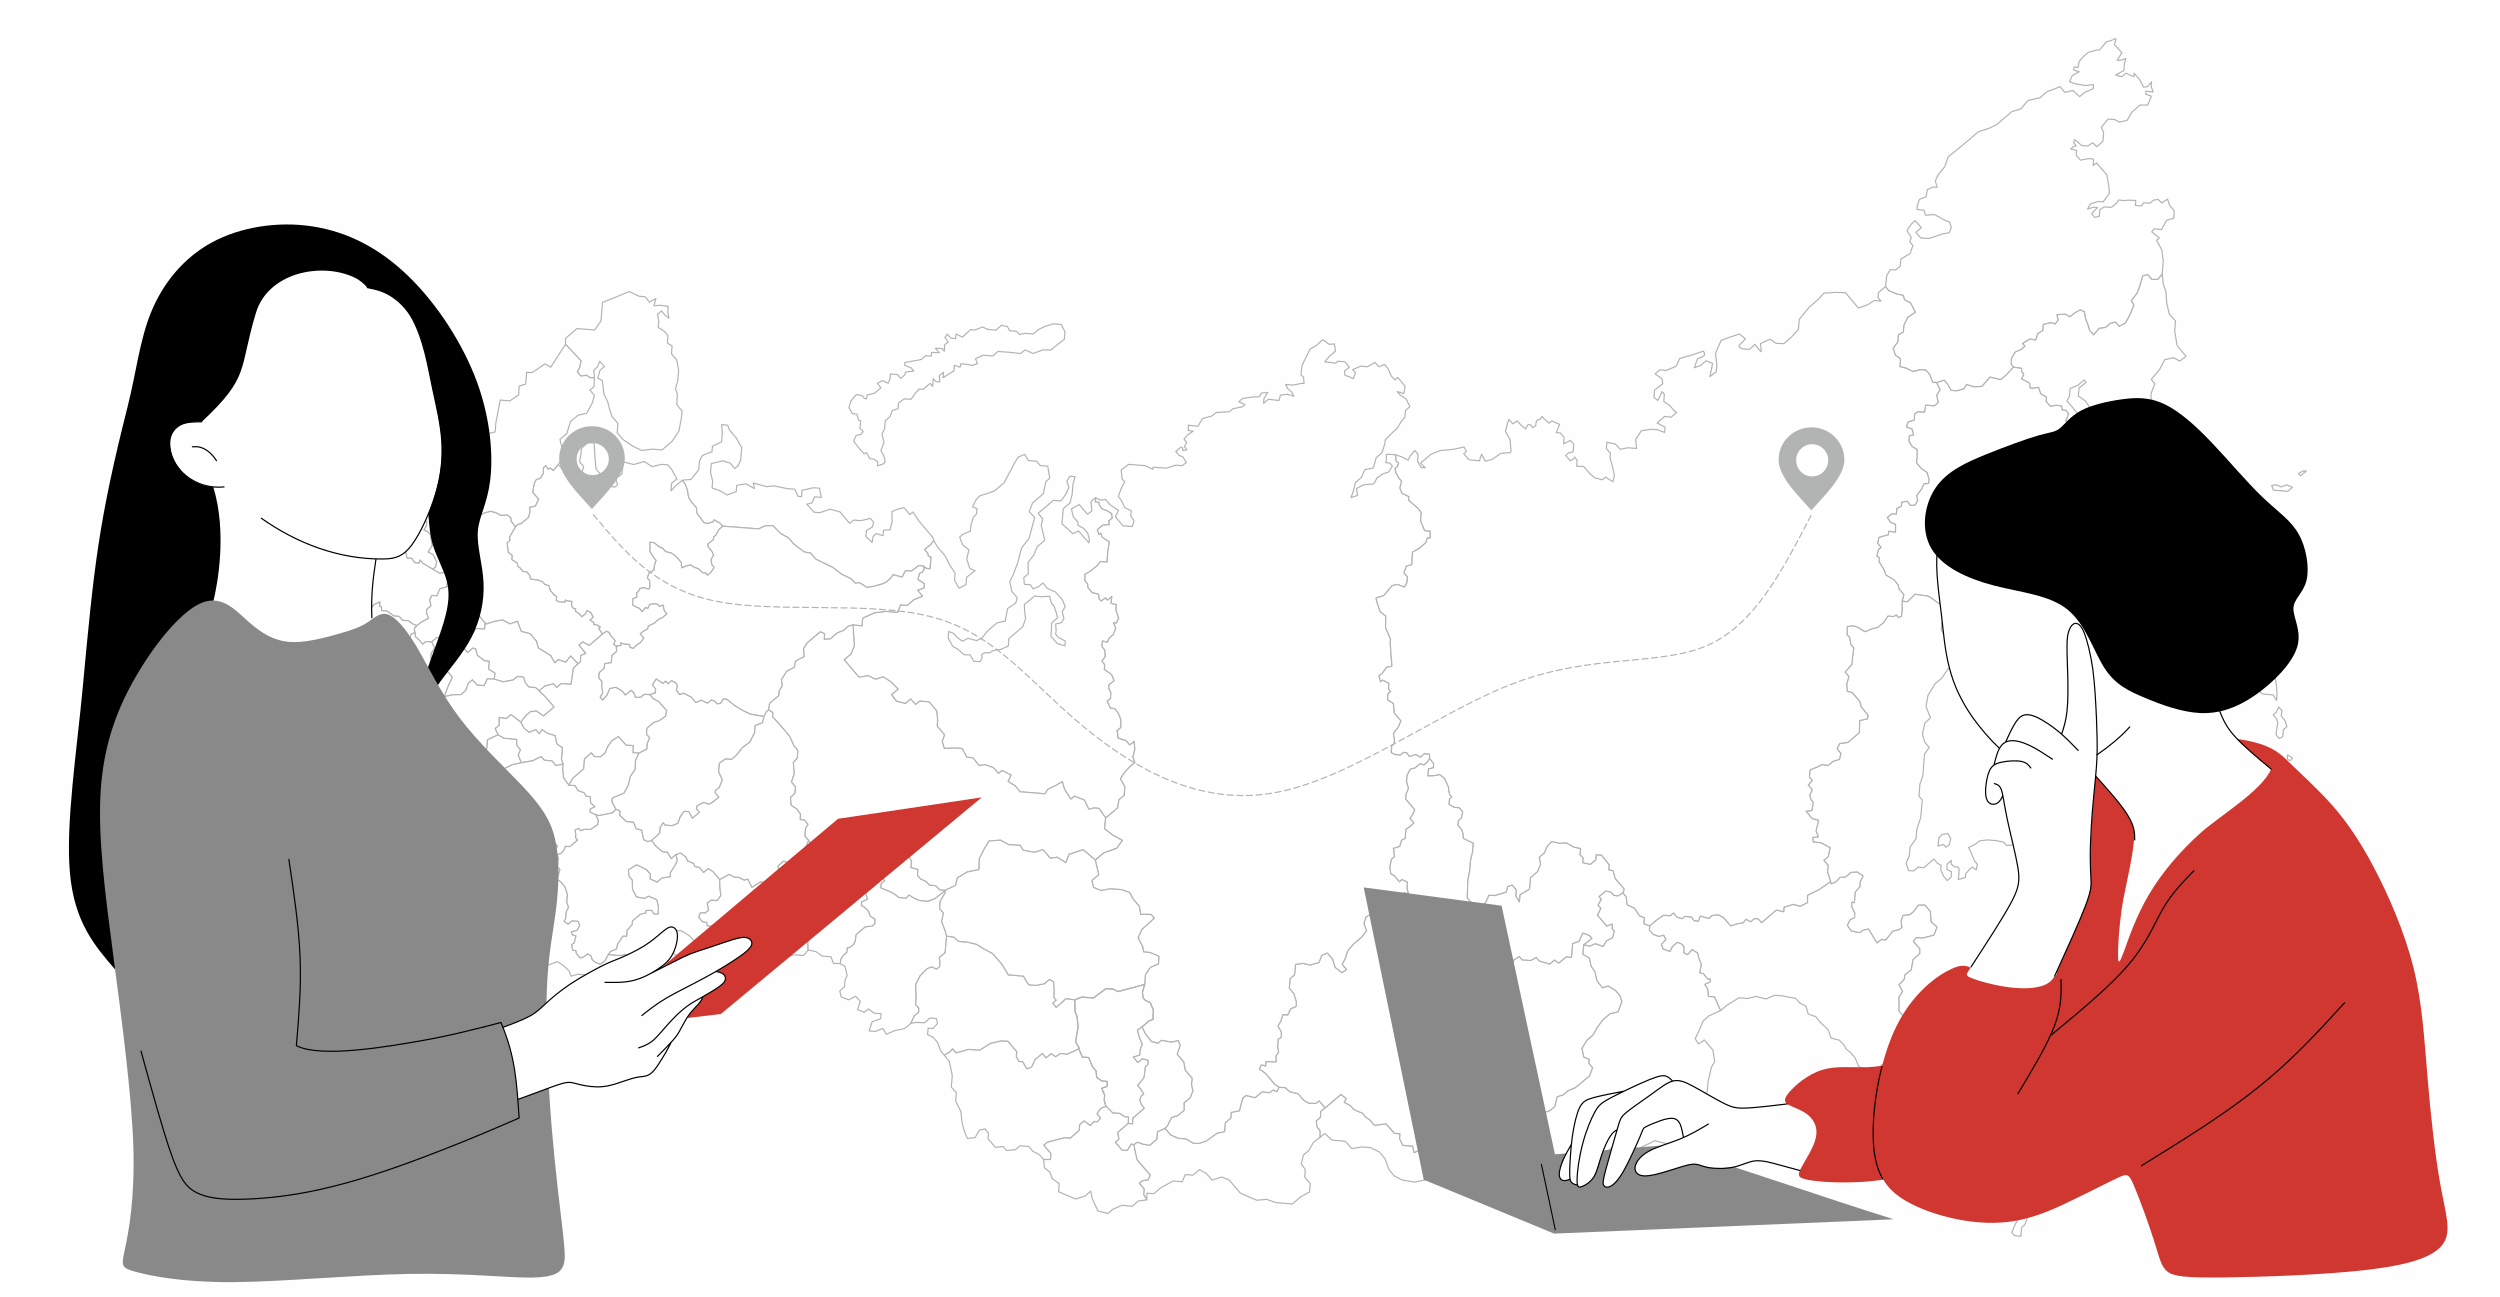 <?xml version="1.0" encoding="UTF-8"?>
<!DOCTYPE svg PUBLIC "-//W3C//DTD SVG 1.0//EN" "http://www.w3.org/TR/2001/REC-SVG-20010904/DTD/svg10.dtd">
<!-- Creator: CorelDRAW X8 -->
<svg xmlns="http://www.w3.org/2000/svg" xml:space="preserve" width="176.191mm" height="91.44mm" version="1.0" style="shape-rendering:geometricPrecision; text-rendering:geometricPrecision; image-rendering:optimizeQuality; fill-rule:evenodd; clip-rule:evenodd"
viewBox="0 0 17621 9145"
 xmlns:xlink="http://www.w3.org/1999/xlink">
 <defs>
  <style type="text/css">
   <![CDATA[
    .str1 {stroke:black;stroke-width:8.471;stroke-linecap:round;stroke-linejoin:round}
    .str0 {stroke:#B2B3B3;stroke-width:8.471;stroke-linecap:round;stroke-linejoin:round}
    .str2 {stroke:black;stroke-width:7.621;stroke-linecap:round;stroke-linejoin:round}
    .str3 {stroke:#B2B3B3;stroke-width:8.471;stroke-linecap:round;stroke-linejoin:round;stroke-dasharray:42.356 25.413}
    .fil2 {fill:none}
    .fil0 {fill:#FEFEFE}
    .fil3 {fill:black}
    .fil4 {fill:#898989}
    .fil6 {fill:#B2B3B3}
    .fil5 {fill:#D03730}
    .fil1 {fill:white}
   ]]>
  </style>
 </defs>
 <g id="Слой_x0020_1">
  <rect class="fil0" width="17621" height="9145"/>
  <g id="_1871568067584">
   <path id="mapPoint-_122_" class="fil1 str0" d="M678 5455l46 4 22 17 28 6 2 -17 25 -2 13 26 64 6 2 -15 12 2 10 -3 -1 43 25 27 -19 37 29 34 -5 55 6 22 -12 24 -17 20 21 25 8 24 38 15 40 9 41 85 -29 1 -27 23 -49 -21 -35 -38 -6 -22 -3 -19 -23 -20 -51 8 -32 -20 -38 -27 -59 5 -42 -11 -16 -34 -9 -51 31 0 40 -41 13 -45 -2 -24 3 -33 -17 -32 -29 -26 2 -17 0 0z"/>
   <path id="mapPoint-_121_" class="fil1 str0" d="M4095 2543l-9 44 -17 35 25 29 41 -6 24 18 31 0 -5 -54 25 -22 18 -41 32 38 -31 26 -16 55 33 18 10 92 27 57 13 49 17 54 43 50 -6 65 41 48 68 46 63 31 77 -9 67 5 71 -60 48 -72 17 -88 6 -53 -38 -46 4 -75 -13 -36 17 -61 5 -71 -13 -71 -37 -44 4 -55 -33 -21 4 -52 -28 -33 -41 -25 4 -46 -8 -47 27 -23 27 31 26 20 -8 -45 3 -39 -58 -7 -43 3 14 -51 -45 25 -31 -37 -43 -4 -69 -33 -106 44 -82 32 -11 131 -44 64 -125 -10 -81 69 0 42 109 116 0 0z"/>
   <path id="mapPoint-_120_" class="fil1 str0" d="M2222 3933l29 43 19 -41 35 3 17 -24 16 -28 10 -51 23 -20 7 -30 41 -28 -20 -23 21 -18 22 -10 3 -34 22 -10 27 -23 34 -13 15 -33 -24 -22 -6 -19 19 -17 2 -30 21 -18 41 -1 -6 -48 17 -44 -12 -36 1 -34 -29 -34 18 -31 -26 -37 -55 -7 -47 53 -54 15 -5 36 -29 29 -62 -3 -32 30 -4 52 -61 32 -39 6 8 45 -31 46 -50 43 -10 34 17 50 32 37 -15 38 -18 35 45 16 39 41 -2 83 36 0 0 0z"/>
   <path id="mapPoint-_119_" class="fil1 str0" d="M2140 3968l-20 35 -49 12 -24 52 -32 61 -20 57 -2 43 -26 15 34 39 -21 53 -15 47 35 22 -3 43 25 -21 28 -39 30 5 39 -17 33 -5 38 -31 34 2 23 28 6 29 34 7 12 -11 19 7 33 30 28 -19 35 3 45 -6 20 -26 35 -30 46 -13 10 -38 -13 -28 -26 -24 -16 -38 -18 -20 3 -26 -42 -15 -39 9 -47 -16 -21 -25 -32 -21 -28 -34 -6 -51 -31 -22 -3 -15 -29 -43 -36 0 -46 35 0 0z"/>
   <path id="mapPoint-_118_" class="fil1 str0" d="M1920 4392l-47 -21 -12 -38 -25 -31 -37 -1 -15 43 -34 34 -50 43 -24 36 18 39 23 27 35 -26 19 32 25 31 36 9 24 29 16 50 -9 38 -23 64 27 4 21 -26 35 -9 20 17 31 3 28 -22 25 2 8 -21 -7 -22 24 -6 27 3 18 20 14 -12 11 -30 16 -14 -3 -35 -21 -25 2 -29 21 -18 3 -37 13 -36 -18 -20 4 -23 -20 -39 -39 17 -30 -5 -28 39 -25 21 3 -43 -35 -22 -45 10 0 0z"/>
   <path id="mapPoint-_117_" class="fil1 str0" d="M1787 4962l5 -52 -24 -51 -23 -44 27 -17 18 -36 29 3 21 -15 27 4 21 -26 35 -9 20 17 31 3 12 22 24 12 18 17 -3 40 28 10 6 24 24 13 3 55 24 47 3 56 26 8 18 21 -4 42 31 9 33 23 -31 27 -36 -17 -25 22 -3 36 -26 10 -8 -37 -34 -40 -53 -39 -35 5 -66 -19 2 -27 -32 -39 -19 16 -42 -4 -49 -16 27 -54 0 0z"/>
   <path id="mapPoint-_116_" class="fil1 str0" d="M1946 5516l-11 -57 -35 -24 -35 -48 20 -50 -9 -77 -44 -38 -50 -47 -13 -57 -34 -32 -9 -36 34 -34 49 16 42 4 19 -16 32 39 -2 27 66 19 35 -5 53 39 34 40 9 37 6 34 -22 16 28 33 -22 35 -25 -2 -4 48 5 37 -38 16 -4 43 -29 -1 5 32 -44 19 -7 -10 0 0z"/>
   <path id="mapPoint-voronezh_1_" class="fil1 str0" d="M1953 5526l44 -19 -5 -32 29 1 4 -43 38 -16 -5 -37 4 -48 25 2 22 -35 -28 -33 22 -16 -7 -34 26 -10 3 -36 25 -22 36 17 31 -27 41 12 17 38 43 19 -14 43 27 32 36 6 35 56 19 22 -14 36 26 31 45 23 13 32 26 32 8 50 18 45 -18 16 -50 1 -35 -24 -5 -28 -36 -10 -37 28 -70 -6 -22 56 -62 53 -64 -5 -22 20 -35 -3 -16 -25 -42 -3 2 -27 -13 -27 -45 -23 5 -52 -25 -30 0 0z"/>
   <path id="mapPoint-_115_" class="fil1 str0" d="M1298 6839l-35 -20 -51 -41 -13 -59 -32 -59 -6 -49 31 -27 35 -3 28 -23 25 2 11 30 18 33 48 4 41 -43 27 12 -4 38 26 21 3 32 12 20 -42 -3 -13 20 17 21 10 26 -14 26 -36 10 -23 -3 -31 26 -32 9 0 0z"/>
   <path id="mapPoint-_114_" class="fil1 str0" d="M1372 7020l6 76 32 37 53 12 29 33 5 26 27 -36 36 2 6 -24 -7 -41 16 -57 32 -13 48 12 -6 -44 -41 -48 -20 14 -3 29 -18 16 -45 -2 -16 14 -22 -21 -33 -2 -24 13 -21 -5 -34 9 0 0z"/>
   <path id="mapPoint-_113_" class="fil1 str0" d="M1645 7139l-27 48 -33 44 -38 24 -7 -43 -43 -8 27 -36 36 2 6 -24 -7 -41 16 -57 32 -13 15 34 36 34 -13 36 0 0z"/>
   <path id="mapPoint-_112_" class="fil1 str0" d="M2006 7055l-27 24 -3 40 23 27 11 47 -15 46 -15 41 -31 27 -2 17 -25 21 -61 84 -5 68 8 84 -14 62 -1 80 -60 22 -37 -20 -58 14 -53 -16 -3 -46 -21 -84 -1 -58 -36 -30 2 -33 -15 -53 -31 -47 24 -35 43 -2 29 -19 40 7 27 -17 38 26 20 -56 47 -49 46 -22 26 -5 1 -56 -50 -8 -24 -39 -30 -39 18 -37 -24 -14 2 -21 31 2 18 -13 -10 -20 21 -18 30 14 38 -9 36 -24 34 26 15 26 26 12 9 32 -11 41 0 0z"/>
   <path id="mapPoint-_111_" class="fil1 str0" d="M2035 7067l53 -11 46 4 46 -45 36 -12 3 -35 -25 -22 -33 -2 -6 -20 84 -50 1 -23 -14 -17 3 -28 -16 -25 21 -18 26 14 2 20 18 1 6 -30 52 8 18 -38 -23 -26 23 -61 30 -13 18 -58 -54 -7 -20 -32 0 -47 21 -76 -27 -21 -13 -49 -44 -13 -23 -27 3 -31 -23 -10 -21 47 -26 7 -23 -26 -30 9 -24 -29 -48 36 -4 52 30 4 39 -16 -3 37 -28 48 -53 33 -52 -5 -56 50 -28 -10 -13 11 -26 -12 -18 -21 -11 -74 -34 -12 -21 -25 2 -32 -10 -36 -29 -2 -2 23 -19 16 -42 -4 -22 -19 -33 23 26 15 9 34 25 2 20 -6 7 32 18 20 45 -4 26 14 3 35 21 29 5 31 21 25 12 46 -20 31 16 36 23 28 17 26 -2 29 25 29 2 37 19 33 -4 56 34 26 15 26 26 12 9 32 -11 41 29 12z"/>
   <path id="mapPoint-_110_" class="fil1 str0" d="M4466 6930l32 38 22 25 6 43 32 37 -39 44 -33 28 -54 -4 -56 -1 -27 -31 -16 -42 -25 -2 -29 24 -42 -3 -44 -52 -8 -28 -33 -39 5 -62 -29 -33 -55 -5 -48 13 -14 -37 -44 -41 -40 -24 -58 22 -53 4 -42 -16 -24 -58 -39 -40 -33 46 -31 -2 3 -39 32 -27 -16 -43 -20 -66 -4 -66 -33 -47 -56 -26 -14 -44 -28 -34 -59 5 -35 -2 4 -47 -7 -44 4 -27 -3 -5 83 7 29 -48 50 -29 26 10 18 -32 68 -5 39 -75 58 -26 46 -39 21 -67 41 4 37 44 -31 26 23 25 13 29 -7 63 18 21 -19 66 25 20 30 35 17 56 -5 54 13 34 -16 31 -4 46 -11 23 27 18 28 -23 42 3 13 28 -18 36 -42 12 8 20 25 8 -12 47 -17 14 5 39 23 2 4 22 27 31 30 -11 23 -19 23 15 8 26 25 21 31 11 32 -21 25 -46 41 3 46 4 30 -9 39 20 25 2 15 32 -14 30 -49 20 2 31 25 2 19 67 0 0z"/>
   <path id="mapPoint-chelyabinsk_1_" class="fil1 str0" d="M4994 6645l-55 -20 -45 7 -36 -37 -54 -34 -52 -4 -21 52 14 38 -37 32 25 20 25 29 30 35 -34 29 -34 -3 -39 -46 -64 -3 -43 14 12 63 -21 42 -43 8 -48 -15 -16 50 -11 -39 -25 -2 -2 -31 49 -20 14 -30 -15 -32 -25 -2 -39 -20 -30 9 -87 -7 17 -23 40 -15 9 -36 38 -57 25 2 3 -42 36 -40 2 -27 55 -46 39 -10 2 -17 40 -1 16 25 29 2 3 -46 -12 -55 -59 -25 -26 16 -59 -11 -27 -53 -2 -66 -22 -25 -6 -47 58 -36 35 15 39 23 25 29 -3 32 49 23 35 -29 57 -9 2 -29 34 -52 14 -35 -9 -40 34 -11 38 30 11 26 44 19 6 20 32 6 30 36 33 -28 34 22 47 56 1 53 7 61 -26 35 -43 -3 -27 22 10 48 -25 21 -33 -2 -12 31 27 32 30 4 4 24 48 4 16 49 -40 34 -16 33z"/>
   <path id="mapPoint-omsk_1_" class="fil1 str0" d="M6420 7213l-44 37 -69 14 -60 26 -24 -41 -54 21 -43 -4 21 -64 60 -22 3 -35 -48 -4 -42 -30 -29 24 -47 -19 20 -57 -32 -37 -50 25 -53 -20 -10 -43 33 -29 4 -46 15 -33 -15 -64 -33 -20 2 -29 16 -27 27 -23 3 -33 19 -2 27 -23 12 -25 3 -42 67 -56 47 -4 19 -16 2 -33 -35 -22 -9 -30 -21 -25 -31 -20 2 -27 40 -16 -13 -51 7 -39 31 -26 24 -35 39 -22 35 42 -25 21 -2 29 73 30 26 16 29 22 50 4 19 -22 41 25 36 14 57 5 50 -19 74 -58 -2 17 -35 62 -4 50 27 31 -13 61 23 58 12 43 -5 62 -5 56 -42 35 6 28 -3 36 -21 18 -34 -16 -32 11 -50 50 -33 65 5 88 -4 50 23 27 -2 29 -30 24 -25 53 0 0z"/>
   <path class="fil1 str0" d="M7608 7391l-85 40 -48 -5 -35 23 -31 -22 -36 30 -26 -31 -50 42c-9,18 -17,36 -26,54l0 0 -34 13 -29 -51 -27 -2 -18 -35 3 -34 -41 -48 -21 -25 -50 -2 -73 17 -76 48 -79 -6 -87 25 -25 -29 -19 22 -9 5 -12 7 -18 10 -2 -2 -23 -27 -24 -62 -28 -33 -41 -21 4 -45 34 3 32 -36 -8 -35 -45 -4 -39 34 -53 -3 -43 7 25 -53 30 -24 2 -29 -23 -27 4 -50 -4 -88 32 -65 50 -50 32 -11 34 16 21 -18 3 -36 -6 -28 42 -35 10 -118 52 8 33 30 59 5 65 15 54 33 62 33 68 79 42 71 106 9 38 61 50 4 59 -11 38 -31 29 18 4 62 -3 46 17 21 -24 21 24 29 69 -62 62 9 1 82 14 36 8 74 -18 103 27 49 0 0z"/>
   <path class="fil1 str0" d="M7604 7393l-81 38 -48 -5 -35 23 -31 -22 -36 30 -26 -31c-16,13 -33,28 -50,42l-26 54 -34 13 -29 -51 -27 -2 -18 -35 3 -34 -62 -73 -50 -2 -73 17 -76 48 -79 -6 -87 25 -25 -29 -19 22 -39 22 35 44 21 100 -7 81 36 40 -5 58 37 76 6 65 13 57 26 66 54 -5 32 -54 39 -8 25 33 -4 36 25 30 27 31 55 -6 22 28 63 -5 33 -28 62 5 28 33 45 23 32 36 48 0 4 -43 -23 -26 -27 -32 25 -21 119 -31 42 3 63 -55 3 -40 32 -27 43 33 26 -29 25 2 22 -27 -25 -29 24 -37 38 -16 -12 -42 3 -37 -21 -48 38 -14 1 -33 -2 0 0 -2 -37 -3 -35 -25 -5 -46 -25 -30 -26 -62 -1 0 -1 -2 -43 -3 -25 -58 0 0z"/>
   <path class="fil2 str0" d="M7781 7709l-6 -16"/>
   <path id="mapPoint-_109_" class="fil1 str0" d="M9305 8016l-47 36 -35 59 -36 30 -15 63 28 39 -4 54 39 46 -5 58 -61 34 -60 51 -47 -4 -71 -6 -64 -23 -68 7 -47 -20 -69 -30 -36 -42 -42 -50 -54 -22 -68 22 -39 -46 -50 -28 -46 39 -54 -4 -21 50 -64 -5 -85 46 -52 44 -48 -4 -1 47 -22 -37 3 -40 -34 -40 21 -18 41 -6 15 -34 -92 -106 -12 -49 -12 -58 24 -19 41 14 48 8 50 -42 4 -54 54 -23 39 46 54 24 56 4 48 29 39 4 53 -17 77 -56 53 -11 5 -62 39 -33 3 -41 58 -11 22 -87 25 -21 63 16 50 -42 53 6 24 -19 26 12 16 -30 44 2 34 30 56 12 42 48 30 18 53 4 24 -19 42 50 -30 25 -3 42 -29 25 6 43 21 25 0 47 0 0z"/>
   <path id="mapPoint-_108_" class="fil1 str0" d="M13547 7505l-31 26 -54 -20 -46 -15 -72 4 -65 -6 -30 25 -75 21 -72 -21 -26 -62 -32 -38c0,0 -40,-28 -39,-38 1,-10 -42,-50 -42,-50l-57 -14 -21 -60 -52 -49 -35 -42 -53 -19 -15 -54 -46 -25 -27 -31 -97 -18 -52 -4 -60 26 -73 -18 -57 15 -62 -5 -87 55 -42 35 -43 -96 -42 -4 -7 -53 -19 -32 38 -18 2 -18 -20 -1 -30 -38 -26 -6 11 -61 -14 -30 -13 -49 -37 -23 -32 36 -28 -14 2 -42 -18 -21 -28 -10 -34 28 -18 36 -49 -18 -13 -32 32 -34 -15 -31 -33 9 -42 -15 -26 -31 2 -29 46 -39 51 -36 48 3 24 -19 24 29 36 11 19 -16 48 4 17 26c0,0 28,3 31,3 1,-4 13,-36 13,-36l60 17 23 -20 45 -6 39 23 48 56 42 -14 45 -8 21 -25 32 17 27 -22 27 2 23 27 104 -89 52 12 2 -32 68 -20 47 14c0,0 48,-26 51,-27 0,-4 0,-51 0,-51l83 -41 80 -56 4 16 33 -13 29 -32 39 -3 38 -32 44 -4 43 29 -21 41c0,0 -1,32 -1,33 -1,2 -34,40 -34,40l-6 75 -17 -4 -3 29 23 47 -2 33 -31 15 -20 39 28 39 59 12 23 -17 39 -9 60 98 31 -24 30 4 50 -62 48 -13 16 -14 -6 -47 15 -38 49 -5 27 -24 31 -43 46 -1 39 46 6 74 42 35 -22 58 -82 22 -42 -5 -22 26 46 54 0 33 -48 44 -12 71 -45 35 -5 32 -36 38 25 47 -26 40 1 99 25 29 25 2 24 45 22 -19 54 10 6 39 44 36 1 36 20 7 26 23 -3 58 -24 8 9 39 -14 29 1 54 -55 -18 0 0z"/>
   <path id="mapPoint-_107_" class="fil1 str0" d="M14104 7336l-60 26 -19 47 -44 61 -49 52 14 63 -55 38 -54 25 -46 12 -15 43 -46 -4 -44 -31 -34 -14 4 -56 -35 -38 -19 -37 -1 -54 14 -29 -9 -39 24 -8 15 12 28 -38 25 -21 -1 -54 41 -3 41 11 58 -20 39 23 44 61 34 -40c0,0 63,-9 68,-10 4,-5 29,-44 29,-44l51 -2 44 -13 -8 40 15 16 -9 29 -40 -4 0 0 0 0z"/>
   <path id="mapPoint-_106_" class="fil1 str0" d="M14731 7225l22 73 12 81 10 72 8 96 -8 92 -19 47 -8 95 -10 117 -22 87 8 92 -16 117 -4 56 -55 77 -36 65 -42 64 -31 -2 -64 20 -54 24 -33 -18 2 -33 -17 -20 -23 40 -4 44 -19 -22 -28 -34 -2 25 -15 61 6 43 -17 48 -23 19 -2 25 -3 38 -46 -5 -18 -21 22 -55 33 -55 4 -48 -20 -60 -48 -56 -25 -29 -16 -58 -43 -50 -43 -19 2 -48 34 -29 29 -24 4 -48 37 -32 40 -16 40 16 37 -31 25 -43 -34 -65 24 -50 -21 -56 -1 -56 -31 -49 13 -38 -23 -49 48 -1 2 -21 -25 -30 10 -45 47 -55 34 13 9 10 32 1 13 -17 50 12 5 -15 51 -3 42 -46 6 -69 -28 -10 10 -40 60 -16 18 -33 10 -48 -16 -48 -18 -7 -18 29 -41 1 -9 -36 -44 -9 -5 -34 52 -36 23 -66 29 -2 32 30 25 29 35 1 13 32 -14 24 40 35 43 -31 -9 86 0 0z"/>
   <path id="mapPoint-_105_" class="fil1 str0" d="M14666 3012l28 34 -6 79 20 60 -1 92 -22 55 -16 -50 -42 -25 -5 62 -34 -40 -23 -27 -16 -44 -62 -69 15 56 -24 56 -66 -5 -3 38 -27 79 -30 29 -7 108 42 32 -13 67 39 71 -6 73 5 97 38 44 -4 45 32 37 31 -3 31 -23 23 -19 37 3 -6 46 -40 8 -5 66 -74 5 10 86 -10 36 -48 16 -4 52 -22 44c0,0 -58,9 -46,-1 13,-11 -19,-23 -19,-23l2 -31 12 -30 42 -10 -18 -21 -45 14 -47 4 -2 21 -76 28 -38 40 -39 7 -34 28 -14 35 8 47 24 30 -33 32 -51 -24 11 53 -41 36 -37 28 -9 -39 -49 -59 -29 -2 -23 17 -28 -18 -42 -5 -40 42 -33 -1 -24 -43 5 -52 48 -21 -33 -53 3 -37 -32 -14 -52 -39 -32 -20 -92 -13 -54 53 -37 -5 12 -46 -34 -39 -7 -30 -30 -35 -56 -34 -12 -36 -36 -57 2 -29 -18 -11 13 -48 17 -14 -25 -29 11 -42 66 -19 2 -24 48 6 0 -54 -36 -15 -22 -34 33 -27 31 3 4 -39 32 -18 2 -27 39 -7 21 29 33 -1 20 -33 -9 -32 37 -51 15 -34 33 -3 3 -31 -14 -46 -39 -26 -35 -42 4 -44 0 -49 -35 -22 -23 -37 4 -40 29 -3 -10 -42 -40 -15 11 -36 44 -14 3 -42 21 -17 48 3 8 -49 62 5 27 -23 -11 -52 24 -38 -25 -51 55 -17 24 27 25 45 40 3 50 -15 18 -30 49 16 58 -1 58 -67 76 18 37 -32 52 -56 59 8 0 25 15 16 -15 34 56 30 5 37 58 -7 16 46 39 21 -1 33 29 33 37 -7 42 4 6 29 26 3 18 24 -20 53 21 2 20 -24 16 19 -3 32 51 14 0 0z"/>
   <path class="fil1 str0" d="M6156 3235l-25 -2 -24 -43 -16 9 -43 -48 -31 -41 17 -40 35 -9 15 -20 -23 -21 6 -54 -15 -5 -12 -42 -32 -4 -24 -41 13 -47 39 -46 42 8 12 16 15 7 8 -28 51 -12 45 -38 -25 -32 36 -20 39 19 15 -32 2 -33 50 4 23 28 27 -24 8 -22 57 -7 -18 -21 -47 -21 2 -18 57 -10 59 -11 31 -27 39 3 2 -26 54 2 -27 -31 47 2 16 19 2 -45 25 -21 -23 -31 17 -24 25 29 33 3 3 -33 46 22 27 -25 28 -27 31 2 56 -21 37 17 56 5 39 -34 42 8 17 30 47 4 21 23 41 -8 56 4 40 -33 44 -20 60 -19 54 5 26 51 -4 53 -50 39 -45 37 -56 -1 -69 26 -57 -26 -32 26 -69 -8 -90 -7 -36 32 -69 -5 -53 24 13 36 -36 11 -42 -7 -38 -4 -6 25 -40 -15 -3 41 -43 25 -34 23 3 -39 -29 23 2 45 -27 -3 -18 -20 -2 21 -2 33 -18 -21 -27 23 -23 19 -29 -2 -23 27 -33 46 -46 -4 -41 28 -4 42 -40 12 -17 43 -33 29 -5 56 -18 39 14 59 -22 57 22 40 8 41 -14 13 -40 14 2 -29 -31 -20 0 0z"/>
   <path class="fil1 str0" d="M4809 3385l-46 39 -34 36 5 -54 37 -31 -37 -67 -26 -31 -45 -4 -67 16 -55 -36 -74 21 -74 -18 -9 85 -45 32 14 43 -23 19 -67 -26 -23 -58 -39 -46 -7 -72 -7 -111 -42 -4 -46 41 -4 42 -10 54 29 33 -17 61 -65 39 -50 -58 -47 -56 -13 16 -22 26 -23 -19 -13 10 -17 -26 -17 16 -1 38 -18 34 -33 12 -13 27 -11 61 42 50 -23 48 -41 9 3 33 -11 38 -52 44 -18 2 -21 20 -42 72 3 23 -20 18 8 68 27 20 -2 31 37 23 7 25 15 11 21 25 25 2 20 23 7 28 48 6 36 12 16 19 30 10 9 32 26 31 19 15 -3 25 21 10 42 3 2 -15 18 7 27 2 -2 31 14 19 15 1 -1 19 27 18 18 21 27 -23 9 -21 27 14 16 32 -23 20 28 18 -1 15 21 2 26 14 -13 10 28 41 28 -20 19 8 12 22 9 11 21 25 -10 26 20 13 32 -5 -1 -18 21 8 39 3 4 20 24 8 23 -24 27 -17 24 -33 -25 -29 21 -18 31 -17 5 -20 41 -20 35 -30 22 -8 33 -29 -19 -23 -8 -39 -26 10 -15 -17 -21 -2 -31 3 -16 30 -15 -7 -24 29 -19 -23 -23 -9 -24 -14 0 -43 30 -13 -3 -27 12 -11 12 -22 29 -5 34 10 8 -22 -3 -39 -16 -19 13 -36 34 -18 3 -35 12 -34 -22 -27 -23 -39 3 -28 -3 -34 31 3 32 28 28 12 20 22 42 12 32 24 36 41 4 39 30 -13 34 -8 24 17 30 10 29 28 21 1 14 17 23 -19 24 -37 -17 -21 -5 -33 18 -32 -10 -24 -25 -29 -8 -22 23 -19 19 -16 1 -17 19 -17 17 -35 29 -25 -18 -21 -44 -25 -7 15 -44 12 -23 -9 -26 -37 -19 -23 -6 -43 -35 -42 -19 -30 -9 -54 -16 -42 -20 -25 0 0z"/>
   <path class="fil1 str0" d="M14291 5713l-17 3 -11 -38 3 -31 53 20 26 16 12 35 26 32 52 14 11 35 56 44 31 2 22 39 16 59 30 36 57 68 39 13 54 26 49 50 68 47 43 44 59 36 49 35 33 30 57 27 -9 27 -23 19 -42 11 -31 -3 5 45 -11 30 -2 25 32 59c0,0 32,41 23,46 -6,6 -3,66 -3,66l25 29 39 46 34 26 54 4 29 34 36 3 16 42 46 5 32 -26 47 33 26 41c0,0 7,26 -2,25 -10,-1 -65,-33 -65,-33l-27 23 -54 -4 -21 41 6 43 32 38 21 57 -38 24 -24 -36 -33 -40 -59 -65 3 -40 -38 -46 -38 -44 -24 -38 -29 -69 -39 -44 -42 -28 -41 -17 -31 -78 -70 -115 -58 -68 -48 -57 -41 -67 -25 -50 -78 -44 -61 -32 -38 -7 -45 -73 3 -31 -50 -60 -24 -57 -58 -24 19 -41 2 -31 47 20 11 -42 -26 -31 1 -15 -27 -32 -32 -16 0 0z"/>
   <path class="fil1 str0" d="M15986 6962l4 45 1 43 17 7 2 -35 16 -26 3 -38 -43 4 0 0z"/>
   <path class="fil1 str0" d="M16129 6999l-2 19 26 18 3 -31 -27 -6 0 0z"/>
   <path class="fil1 str0" d="M16056 6820l24 12 11 -34 -8 -68 25 -22 0 -48 -36 -13 -14 55 12 15 -14 39 0 64 0 0z"/>
   <path class="fil1 str0" d="M16143 6546l-11 9 5 37 19 -23 -13 -23 0 0z"/>
   <path class="fil1 str0" d="M16178 6419l14 -53 -13 -36 11 -36 31 -26 5 39 -9 40 4 47 -19 33 -24 -8 0 0z"/>
   <path class="fil1 str0" d="M16245 5952l-4 46 -3 39 29 2 -5 -37 2 -23 3 -27 -22 0z"/>
   <path class="fil1 str0" d="M15173 4357c0,0 17,50 26,61l62 49 64 43 101 39 48 13 42 33 24 39 88 55 78 42 82 45 40 48 48 4 33 37 42 27 71 6 24 39 4 -49 -6 -66 -17 -104 -3 -80 -43 -48 -58 -68 -41 -21 -18 -91 23 -43 4 -44 54 -3 2 -23 -70 -24 -12 -22 -41 -19 -42 -79 -9 -99 29 -52 45 -24 30 -17 -13 -45 -45 -43 -84 3 -32 -37 -43 -15 -45 -89 -11 -59 50 -12 23 -45 -44 -51 -41 -4 -27 23 -62 -18 -60 -50 -7 -57 -59 -69 -20 36 -25 21 -2 21 16 44 -67 -5 -37 -44 -65 -40 -3 -55 -4 -68 -43 -50 -32 -38 -26 -31 -32 -64 30 -25 4 -64 30 3 47 -41 -42 -25 3 -46 -21 -73 29 0 32 37 45 25 3 -38 -37 -67 3 -37 25 -65 -25 -30 58 -69 37 -70 63 -14 42 24 46 -33 -25 -29 -39 -49 -17 -101 6 -71 -43 -46 -19 -77 -5 -80 -20 -60 -7 -69 -30 38 -43 1 -28 -34 -37 9 -16 60 -23 61 -41 53c0,0 13,24 18,34 -5,12 -31,73 -31,73l-29 52 -43 22 -24 -29 -38 8 -36 30 -43 5 -40 47 -27 -32 -12 -41 -16 -40 -9 -51 -30 -13 -45 26 -27 23 -33 -19 -59 5 8 38 -21 27 -24 -10 -60 13 -3 42 -35 23 -15 45 -40 -7 -39 22 -13 11 16 18 -27 23 -42 18 -25 43 -3 42 16 21 59 8 0 25 15 16 -15 34 56 30 5 37 58 -7 16 46 39 21c0,1 0,25 -1,33 4,4 29,33 29,33l37 -7 42 4 6 29 26 3 18 24 -20 53 21 2 20 -24 15 19 -2 32 51 14 24 -35 21 4 9 -31 -49 -4 -37 -43 -38 -46 -27 -30 18 -37 4 -52 57 -24 41 -36 15 17 -50 40 -5 56 50 35 31 48 26 31 30 14 31 2 26 64 26 32 -3 42 -3 35 -22 56 -2 48 27 28 21 92 20 64 15 77 13 83 41 65 22 93 5 80 19 75 -21 18 -23 19 20 42 -20 35 -24 20 -1 21 43 13 38 62 3 56 32 37 -4 53 44 55 64 71 0 0z"/>
   <path class="fil1 str0" d="M15239 3127l-4 47 -7 42 24 19 15 23 -1 38 34 17 -5 -40 -13 -30 19 -46 5 -60 -39 -21 -28 11 0 0z"/>
   <path class="fil1 str0" d="M16041 3416l-29 7 12 32 51 4 50 4 33 -28 -40 -17 -41 14 -36 -16 0 0z"/>
   <path class="fil1 str0" d="M16061 4983l-17 38 -21 17 21 25 12 30 -8 39 -5 48 21 25 26 -12 4 -50 25 -21 -14 -44 -26 -31 5 -39 -23 -25 0 0z"/>
   <path class="fil1 str0" d="M16124 5320l-2 31 20 11 17 -18 -35 -24 0 0z"/>
   <path class="fil1 str0" d="M16229 3321l-28 17 14 16 21 -17 20 -18 -27 2 0 0z"/>
   <path class="fil1 str0" d="M15240 1930l8 -88 -11 -81 -37 -67 20 -17 -54 -43 17 -21 52 5 36 -65 50 -15 4 -52 -32 -38 -15 -44 -41 26 -26 -24 -31 4 -27 23 -44 -4 -14 22 -44 -3 3 -35 -54 -2 -29 3 -37 -5 -17 24 -34 28 -52 -2 -31 19 -3 46 -32 9 -23 -27 42 -43 -27 -3 -43 14 20 -37 54 -17 36 3 44 -60 -5 -57 -13 -73 -37 -43 -36 -42 -23 19 2 -46 -37 -3 -55 11 -30 -35 3 -33 -42 -11 17 -14 22 -8 -18 -21 6 -23 24 18 25 23 46 4 33 -23 29 28 43 -37 5 -62 -16 -38 48 -58 46 4 35 18 53 -13 32 -56 57 -51 56 -1 26 -62 -41 -15 2 -20 51 5 -14 -40 3 -31 -28 33 -28 5 -26 -51 -41 -48 -2 25 -56 -25 -29 25 -44 -12 59 -32 4 -54c0,0 19,-43 2,-29 -16,14 -53,11 -53,11l32 -53 -23 -27 -29 -30c0,0 20,-54 4,-42 -17,12 -60,22 -60,22l-50 58 -17 -1 -59 16 -38 32 -28 33 -9 43 -27 -4 -2 22 38 12 -49 27 -19 43 44 15 66 12 59 -7 -2 29 -60 26 -36 30 -47 -43 -57 13 -35 -41 -36 16 -57 21 -47 42 -85 19 -50 59 -64 20 -54 46 -52 45 -54 26 -76 25 -41 35 -90 76 -81 65 -25 70 -47 58 -19 43 12 44 -28 -2 -40 18 -10 51 -46 18 -15 45 -2 27 48 4 12 36 63 -5 80 44 26 7 13 40 -15 38 -49 8 -56 20 -40 12 -56 -4 -34 -40 38 -32 -43 -50 -27 24 -31 46 31 50 -12 29 23 26 -20 57 -65 39 -4 49 -33 28 -37 -3 -25 40 -9 80 21 28 56 24 48 10 9 32 42 21 34 66 -54 35 -27 56 -4 48 -35 20 -4 50 -33 44 16 50 36 24 -4 56 47 12 45 23 51 -14 41 4 27 31 20 54 27 2 55 -17 23 27 26 45 40 3 50 -15 18 -30 49 16 58 -1 58 -67 76 18 38 -32 51 -56 -16 -21 3 -42 25 -43 42 -18 27 -23 -16 -18 13 -11 39 -22 40 7 15 -45 35 -22 3 -43 59 -13 25 10 21 -27 -8 -38 58 -5 34 19 27 -23 45 -26 30 13 9 51 16 40 12 41 27 31 40 -46 43 -5 36 -30 37 -8 25 29 43 -22 29 -52 31 -73 -18 -34 41 -53 22 -60 17 -61 37 -9 29 34 42 -1 30 -38 0 0z"/>
   <path id="mapPoint-_100_" class="fil1 str0" d="M1272 2916l38 11 34 -7 13 -22 29 6 25 29 -2 39 23 9 2 29 33 9 10 -26 -17 -21 16 -14 9 10 31 30 -4 42 -7 37 17 32 18 15 4 49 -20 35 -84 34 -111 -157 -57 -169 0 0z"/>
   <path id="mapPoint-_99_" class="fil1 str0" d="M2139 4414l-20 -39 33 -5 38 -31 34 2 23 28 6 29 34 7 12 -11 19 7 33 30 28 -19 35 3 45 -6 34 13 17 36 21 25 40 3 26 59 -19 23 -15 24 -3 36 -39 23 -33 -26 -15 12 -2 27 -33 3 -26 -31 -24 -16 -44 8 -22 20 -21 -10 -38 44 -53 -26 -38 -3 -34 -16 -3 -35 -21 -25 2 -29 21 -18 3 -37 13 -36 -18 -20 4 -23 0 0z"/>
   <path id="mapPoint-_98_" class="fil1 str0" d="M3051 4012l19 -16 9 -36 -27 -53 -34 -16 12 -18 18 -30 -14 -75 -17 -20 -28 -12 17 -30 3 -29 -30 -16 -2 -29 -34 -5 -23 20 -24 -35 13 -63 -21 -8 -23 -27 -25 17 -25 4 -38 -18 -38 -7 -55 -5 -15 -36 -22 8 -19 16 -32 -7 -41 1 -21 18 -2 30 -19 17 6 19 24 22 -15 33 -34 13 -27 23 -22 10 -3 34 -22 10 -21 18 20 23 13 32 19 23 46 4 20 23 37 1 27 19 52 5 25 29 34 6 23 -19 41 3 29 -25 32 3 26 16 18 21 7 35 34 3 21 31 31 2 7 -21 20 23 31 19 39 22 0 0z"/>
   <path id="mapPoint-_97_" class="fil1 str0" d="M2677 4243l-2 31 13 3 2 27 36 3 50 35 38 3 23 27 41 4 31 22 30 12 31 -25 51 -27 -15 -40 2 -23 30 -25 -9 -43 16 -30 35 3 20 -48 51 -16 4 -47 17 -40 -34 -14 -39 4c-38,-20 -80,-45 -118,-68l-20 -23 -7 21 -31 -2 -21 -31 -34 -3c0,0 -6,-28 -7,-35 -4,-4 -18,-21 -18,-21l-26 -16 -32 -3 -29 25 -41 -3 -23 19 -34 -6 -25 -30 -52 -4 -27 -19 -37 -1 -20 -23 -46 -4 -19 -23 -13 -32 -41 28 -7 30 -23 20 -10 51 -16 28 -17 24 -35 -3 -19 41 3 15 31 22 6 51 28 33 31 22 21 25 47 16 40 -9 41 15 -1 25 17 21 16 38 25 24 14 28 17 -18 29 2 21 -25 40 -18 0 0z"/>
   <path id="mapPoint-moskva_1_" class="fil1 str0" d="M2874 4670l-10 -24 3 -30 -23 -12 -9 -34 29 -19 1 -33 21 -17 12 -31 27 -10c0,0 -4,-25 -5,-30 3,-3 19,-20 19,-20l-30 -12 -31 -23 -41 -3 -23 -27 -38 -3 -49 -35 -37 -3 -2 -27 -13 -3 2 -31 -40 18 -21 25 -29 -2 -17 18 -10 38 -46 13 -35 30 -20 26 34 13 17 36 21 25 40 3 26 59 -19 23 -16 24 -2 36 13 35 30 8 -2 27 -12 30 7 32 -15 39 1 33 37 -3 8 -24 31 -3 9 10 44 2 15 -13 38 11 22 10 26 -4 12 -11 29 5 25 2 2 -35 17 -6 9 -24 8 -46 -18 -21 -22 -12 0 0z"/>
   <path id="mapPoint-_96_" class="fil1 str0" d="M2744 4490l0 -4 -6 -16 1 -16 -22 4 -16 12 5 14 -18 22 -17 -3 -2 25 -2 21 -11 26 25 0 18 -15 9 10 9 10 33 3 -4 -26 17 -19 21 -16 -16 -19 -24 -13 0 0z"/>
   <path class="fil1 str0" d="M6582 3811l-22 27 -25 22 -17 14 22 25 4 20 19 7 -4 38 -3 45 -23 -2 -28 -18 -29 -3 -51 39 -43 -2 -23 45 -64 -17 -20 28 -31 26 -31 13 -55 15 -47 8 -53 -34 -30 4 -30 -32 -64 -30 -62 -48 -123 -60 -35 -42 -48 -9 -73 -57 -35 -42 -58 -31 -53 -55 -55 1 -44 22 -253 -19 -18 -20 -44 -26 -7 15 -44 12 -22 -9c0,0 -21,-30 -27,-37 -5,-7 -19,-23 -19,-23l-6 -44 -36 -41 -18 -30 -9 -54 -16 -42 -20 -25 62 -6 54 -68 5 -61 22 -41 66 -25 4 -39 64 -31 5 -62 -5 -59 43 4 11 32 51 60 37 67 -7 85 -19 43 -23 19 -33 -39 -51 -16 -82 20 -5 64 15 59 -4 48 55 20 51 30 64 -24 4 -44 65 -11 59 34 -7 -39 93 25 53 -5 92 19 53 4 24 50 25 3 3 -45 81 -18 42 3 13 65 -47 -4 -19 43 -37 9 52 56 38 4 76 -25 68 19 69 81 27 -23 52 4 67 -16 23 27 -10 34 -41 25 -4 42 44 42 7 -44 23 -19 47 15 3 -38 47 -4 14 -57 -1 -72 46 -18 39 -8 41 48 21 -18 45 66 52 62 43 50 8 24 0 0z"/>
   <path class="fil1 str0" d="M6481 4041l20 -9 14 -24 -8 -18 26 17 23 2 7 -83 -19 -7 -4 -20 -22 -25 43 -36 21 -27 26 44 53 62 33 65 38 59 -4 49 31 56 50 -25 4 -52 60 -47 -37 -15 -22 -66 15 -66 -44 -35 -21 -54 25 -21 51 -21 3 -38 16 -57 24 -27 3 -37 -31 -12 22 -47 30 -32 49 -14 54 -20 21 -18 46 -39 37 -69 29 -56 32 -55 48 -21 25 44 58 5 27 31 52 4 14 85 -27 23 -19 87 -75 64 -24 62 39 40 -22 82 -17 64 -54 70 -26 102 -34 90 -23 45 14 67 39 46 -11 38 -57 38 -17 89 -56 11 -69 59 -40 51 -37 16 -60 -16 -39 21 -38 -28 -23 -27 -36 -14 -4 46 32 59 36 20 45 39 42 1 26 45 44 3c0,0 22,-31 11,-41 -9,-11 27,-23 27,-23l31 2 17 -14 63 -12 50 -23 4 -52 23 -20 42 -35 33 -28 20 -57 -7 -53 -2 -47 36 -29 35 -31 52 5 56 -3 12 49 21 25 23 77 -42 36 -3 58 -3 36 45 52 54 16 3 -34 -48 -24 -20 -23 3 -28 -3 -45 40 -9 18 -29 -12 -48 21 -37 -21 -50 -29 -31 -18 -21 -58 -26 -31 -38 -32 27 -38 14 -17 -28 -44 -4 -4 -47 32 -26 -2 -80 39 -51 27 -62 52 -44 -13 -55 -12 -48 10 -49 -32 -38 42 -35 66 -57 52 5 33 -44 24 -51 -14 -44 20 -35 38 3 -15 51 -6 72 -15 62 -48 41 -5 62 -4 44 49 43 27 27 41 -20 35 42 39 42 2 -29 -12 -40 -26 -31 -43 -25 2 -19 -34 -40 -13 -55 55 -31 23 28 35 41 31 -24 -4 -37 -2 -30 32 -26 -1 29 23 2 8 27 17 21 32 11 34 22 5 31 -25 21 3 26 -46 4 -23 19 -15 13 13 34 12 -11 11 30 50 33 -10 57 -8 85 -46 -4 -21 28 -40 33 -47 29 -1 45 19 23 4 27 28 33 46 12 3 31 14 17 31 -23 14 17 31 -27 -6 48 38 11 -3 39 19 57 -17 34 -19 -2 16 38 -19 46 -29 24 -12 30 -34 -10 -5 38 21 25 4 45 -24 35 19 23 -2 34 51 35 18 45 -36 28 -2 25 15 30 -3 44 -23 16 23 50 29 3 26 31 18 46 1 56 -27 23 7 53 55 16 27 31 31 -26 5 59 -14 51 14 40 -35 30 -38 41 -29 44 32 55 -5 62 -37 32 -9 55 -22 20 -63 53 -47 -68 -35 -3 -37 9 -31 -65 -70 -27 -25 21 -45 -69 -15 -54 -55 31 -46 21 -22 33 -85 -7 -90 -7 -35 -42 -50 -31 21 -45 -63 -32 -25 21 -36 -41 -58 -21 -43 6 -44 -55 -43 -4 -32 -61 -42 -3 -85 2 -14 -49 16 -47 -52 -61 4 -42 -8 -67 -53 -62 -66 -5 -29 24 -34 -39 -37 32 -64 -17 -34 -46 46 -39 -52 -52 -53 -34 -54 17 -50 -25 -67 10 -44 -52 -39 -46 -21 -25 48 -41 24 -58 -5 -66 -4 -81 63 7 4 -54 83 -38 80 -10 83 6 22 -52 46 4 48 -41 60 -24 -35 -42 45 -16 3 -30 -46 -29 12 -44 0 0z"/>
   <path class="fil1 str0" d="M12903 6213l-22 -66 4 -48 -30 -35 31 -27 13 -62 -65 -35 -54 -4 -3 -33 39 -5 -16 -42 18 -74 -46 -12 -42 -52 41 -6 9 -57 -16 -19 -9 -32 18 -37 -28 -34 28 -32 -20 -23 5 -52 52 -21 34 -17 40 8 36 -30 45 -14 10 -42 -27 -31 19 -39 57 -7 80 -70 4 -85 55 -12 2 -27 -47 -57 -9 -37 -53 -63 -36 -10 -4 -49 15 -55 -27 -31 49 -54 4 -52 9 -64 -21 -25 -8 -47 -19 -23 2 -56 44 -6 35 13 46 29 51 -21 39 -9 42 -35 30 -46 37 5 22 -12 14 17 22 -6 4 -41 1 -67 37 5 54 -53 92 13 32 20 53 39 31 14 -3 37 33 53 -49 21 -4 52 24 43 33 1 40 -42 42 6 28 17 23 -17 29 2 49 59 9 39 -33 -2 -31 25 16 33 15 16 -45 24 -56 -5 -60 49 -38 32 -43 63 -46 39 -49 79 -15 80 32 82 -39 34 -18 78 16 57 32 38 -33 46 -5 65 -7 89 -21 60 -6 83 23 29 -5 58 -6 65 -27 81 -6 68 -42 58 -5 62 -23 52 17 52 36 3 32 -27 40 4 33 -29 38 -32 23 28 28 17 -3 31 20 44 26 32 27 -24 3 -38 -33 -18 3 -37 29 -26 -2 25 27 23 16 -4 14 16 -3 45 -3 31 50 -16 2 -25 30 -34 18 -14 26 21 9 -40 -21 -25 -18 -44 -23 -50 46 -22 30 -24 54 -7 64 5 51 10 22 25c0,0 56,-6 68,-5 11,2 47,-11 47,-11l29 33 -25 21 -19 16 -18 26 43 3 44 4 7 32 34 39 44 -2 22 25 21 48 0 93 23 101 44 76 57 66 23 27 8 44 44 51 30 61 9 36 38 73 36 41 -9 102 -22 88 19 91 -43 31 -40 -35 14 -24 -13 -32 -35 -1 -25 -29 -32 -30 -29 2 -23 66 -52 36 5 34 44 9 9 36 41 -1 18 -29 18 7 16 48 -10 48 -18 33 -60 16 -10 40 28 10 -6 69 -42 46 -51 3 -5 15 -50 -12 -13 17 -32 -1 -9 -10 -34 -13 -47 55 -10 45 25 30 -2 21 -48 1 -7 -54 -44 -56 39 -34 5 -54 -29 -33 -32 -38 -7 -31 9 -29 -15 -16 7 -40 -43 13 -51 2 -29 44 -68 10 -34 40 -44 -62 -39 -22 -58 20 -41 -11 -41 3 1 54c0,0 -17,14 -25,21 -3,5 -28,38 -28,38l-15 -12 3 -58 -26 -23 -20 -7 -1 -36 -44 -36 -6 -39 -54 -10 -22 19 -24 -45 -25 -2 -25 -29 -1 -99 26 -40 -25 -47 36 -38 5 -32 45 -35 12 -71c0,0 44,-41 48,-44 0,-7 0,-33 0,-33l-45 -54 21 -26 42 5 82 -22 22 -58 -42 -35 -6 -74 -39 -46 -46 1 -31 43 -27 24 -49 5 -15 38 6 47 -16 14 -48 13 -50 62c0,0 -23,-3 -30,-4 -5,4 -31,24 -31,24l-60 -98 -39 9 -23 17 -59 -12 -28 -39 20 -39 31 -15 2 -33 -23 -47 3 -29 17 4 6 -75 34 -40 1 -33 21 -41 -43 -29 -44 4 -38 32 -39 3 -29 32 -33 13 -4 -16 0 0z"/>
   <path class="fil1 str0" d="M13689 5883l-23 21 -3 29 -2 31 38 -12 17 20 23 -19 11 -42 -20 -36 -41 8 0 0z"/>
   <path id="mapPoint-krasnodar_1_" class="fil1 str0" d="M1604 6246l-17 -27 -26 -14 -24 -44 -18 -21 35 -24 -4 -40 27 -5 -77 -96 -29 16 -24 -29 17 -53 -33 -18 -23 19 -27 -29 -25 -22 -28 -8 -12 30 16 38 -13 61 -35 -14 -85 -5 -44 14 -21 35 -35 -15 -35 -51 -29 3 -29 25 7 49 -19 43 16 40 27 30 -12 72 22 39 16 44 3 83 -17 112 15 59 31 -4 22 37 17 27 27 8 31 -27 35 -3 28 -23 25 2 11 30 18 33 48 4 41 -43 15 -26 -6 -36 25 -5 43 -28 -21 -25 22 -31 -13 -30 -18 -17 22 -27 2 -29 21 -20 19 7 12 21 34 -1 24 -20 0 -50 25 -21 0 0z"/>
   <path id="mapPoint-_92_" class="fil1 str0" d="M1608 6955l11 -18 -25 -21 -18 -21 -35 5 -41 -48 -7 -30 -36 -11 -37 -14 14 -26 -10 -26 -17 -21 13 -20 42 3 -12 -20 -3 -32 -26 -21 4 -38 -27 -12 15 -26 -6 -36 25 -5 43 -28 -21 -25 22 -31 -13 -30 -18 -17 22 -27 2 -29 21 -20 19 7 12 21 34 -1 24 -20 25 3 15 20 26 15 9 34 25 2 20 -6 7 32 18 20 45 -4 26 14 3 35 21 29 5 31 21 25 12 46 -20 31 16 36 23 28 17 26 -2 29 25 29 2 37 19 33 -4 56 -36 24 -38 9 -30 -14 -21 18 10 20 -18 13 -31 -2 -2 21 24 14 -18 37 -41 -3 -17 -21 1 -13 -18 0 -21 23 -22 3 -6 -44 -41 -48 0 0z"/>
   <path id="mapPoint-_91_" class="fil1 str0" d="M1803 7097l24 39 50 8 -1 56 -26 5 -46 22 -47 49 -20 56 -38 -27 -27 18 -40 -7 -29 19 -43 2 20 -40 -33 -42 38 -24 33 -44 27 -48 13 -36 -36 -34 -15 -34 48 12 22 -3 21 -23 18 0 -1 13 17 21 41 3 30 39 0 0z"/>
   <path id="mapPoint-_90_" class="fil1 str0" d="M1298 6839l32 -9 31 -26 23 3 36 -10 37 14 36 11 7 30 41 48 35 -5 18 21 25 21 -11 18 -20 14 -3 29 -18 16 -45 -2 -16 14 -22 -21 -33 -2 -24 13 -21 -5 -34 9 -32 -34 14 -48 -40 -37 -16 -62 0 0z"/>
   <path id="mapPoint-_89_" class="fil1 str0" d="M2525 5631l-7 42 10 59 53 12 32 20 -3 29 50 2 54 61 2 68 -48 38 30 34 19 -16 34 16 5 51 21 25 35 3 5 37 27 31 -3 49 -21 37 -32 20 -48 -4 -42 36 -33 28 -4 44 -44 14 -44 -5 -29 27 -13 -51 -27 -31 -37 20 -49 -6 -24 -27 -59 11 -24 43 -44 -13 -23 -27 3 -31 -23 -10 -21 47 -26 7 -23 -26 -30 9 -24 -29 -48 36 -48 -54 -8 -45 19 -39 3 -45 -50 -43 33 -28 3 -31 41 -13 31 35 50 -4 40 -62 -14 -89 62 -53 26 -50 -30 -55 -2 -34 62 -53 22 -56 70 6 37 -28 36 10 5 28 35 24 50 -1 0 0z"/>
   <path id="mapPoint-_88_" class="fil1 str0" d="M3151 4136l4 -48 17 -39 -34 -14 -39 4 -48 -27 19 -16 9 -36 -27 -52 -34 -17 30 -48 28 -24 46 11 18 -26 31 -1 34 -38 40 -72 59 -27 40 -48 26 17 47 -21 41 -11 40 12 34 18 41 -5 29 22 0 21 31 42 -42 72 3 23 -20 18 8 68 27 20 -2 31 37 23 7 25 15 11 21 25 25 2 20 23 7 28 48 6 36 12 16 19 30 10 9 32 26 31 19 15 -3 25 21 10 42 3 2 -15 18 7 27 2 -2 31 14 19 15 1 -1 19 27 18 18 21 27 -23 9 -21 27 14 16 32 -23 20 28 18 -1 15 21 2 26 14 -12 10 27 41 -58 50 -35 30 -45 -25 -27 21 49 60 -36 14 -3 45 -17 14 -52 -55 -34 44 -53 -18 -25 21 -29 -50 -87 -54 -13 -48 -45 -52 -62 -16 -27 -72 -52 19 -52 -28 -61 11 -56 18 -53 -62 4 -52 4 -44 -42 -50 -25 21 -58 -47 -24 -28 -81 -1 0 0z"/>
   <path id="mapPoint-rostov-na-donu_1_" class="fil1 str0" d="M2048 6363l4 -52 -48 -54 -8 -45 19 -39 3 -45 -50 -43 33 -28 3 -31 41 -13 31 35 50 -4 40 -62 -14 -89 62 -53 26 -50 -30 -55 -2 -34 -64 -5 -22 20 -35 -3 -16 -25 -42 -3 2 -27 -13 -27 -23 23 -21 41 -91 4 0 40 -34 -9 -39 31 5 54 -38 18 -58 50 -53 -68 -32 -43 -38 12 -46 -23 -56 20 -41 38 22 9 26 31 42 13 27 24 -13 44 -41 -21 -52 -10 -10 30 -7 23 25 29 28 -16 77 96 -27 5 4 40 -35 24 18 21 24 44 26 14 17 27 -25 21 0 50 25 3 15 20 33 -23 22 19 42 4 19 -16 2 -23 29 2 10 36 -2 32 21 25 34 12 11 74 18 21 26 12 13 -11 28 10 56 -50 52 5 53 -33 28 -48 3 -37 -39 16 -30 -4 0 0z"/>
   <path id="mapPoint-_87_" class="fil1 str0" d="M2544 6389l-13 -51 -27 -31 -37 20 -49 -6 -24 -27 -59 11 -24 43 13 49 28 21 -22 76 0 47 20 32 54 7 -18 58 -30 13 -23 61 23 26 -18 38 -52 -8 -6 30 -18 -1 -2 -20 -26 -14 -21 18 16 25 -3 28 14 17 -1 23 -84 50 6 20 33 2 25 22 44 11 16 19 36 12c0,0 -8,19 17,21 25,2 53,1 53,1l21 1 27 3 35 3 42 -3 27 -23 -28 -33 -18 -44 -2 -45 36 9 23 29 27 -23 6 -68 -7 -83 17 -63 -27 -31 -42 -48 -30 -22 34 -28 20 -63 -32 -37 -11 -50 41 -24 0 0z"/>
   <path id="mapPoint-_86_" class="fil1 str0" d="M2027 4719l-25 -3 -28 23 12 22 24 12 18 17 -3 40 28 10 6 24 24 13 3 55 24 47 3 56 26 8 18 21 31 -21 32 3 23 -20 -11 -28 50 -24 17 -34 34 -9 -11 -50 19 -22 -43 -27 -26 -64 -9 -86 -53 -26 -38 -3 -34 -16 -16 14 -11 30 -14 12 -18 -20 -27 -3 -24 6 6 22 -7 21z"/>
   <path id="mapPoint-_85_" class="fil1 str0" d="M2502 4946l-31 -4 -13 21 -37 -4 -20 35 -29 -3 -22 -36 -15 -19 -2 -5 -34 9 -17 34 -50 24 11 28 -23 20 -32 -3 -31 21 -4 42 31 9 33 23 41 12 17 38 43 19 -14 43 27 32 36 6 35 56 30 -21 27 2 11 -38 -25 -29 9 -34 -14 -21 10 -24 33 -9 44 -37 51 -34 -4 -66 -30 -35 -33 19 -13 -27 14 -24 -10 -20 0 0z"/>
   <path id="mapPoint-_84_" class="fil1 str0" d="M2582 4832l-21 32 -3 29 -26 17 -30 36 -31 -4 -13 21 -37 -4 -20 35 -29 -3 -22 -36 -15 -19 -13 -55 19 -22 -43 -27 -26 -64 -9 -86 38 -44 21 10 22 -20 44 -8 24 16 26 31 33 -3 2 -27 15 -12 33 26 39 -23 13 35 30 8 -2 27 -12 30 7 32 -15 39 1 33 0 0z"/>
   <path id="mapPoint-_83_" class="fil1 str0" d="M2578 5099l-4 -66 -30 -35 -33 19 -13 -27 14 -24 -10 -20 30 -36 26 -17 3 -29 21 -32 37 -3 8 -24 31 -3 9 10 44 2 15 -13 38 11 22 10 26 -4 12 -11 29 4 30 3 21 22 -12 28 36 14 3 33 24 10 27 53 -4 44 22 17 15 17 -2 23 6 24 -25 21 -30 5 -17 14 -25 22 -27 -3 -1 20 -23 19 -29 17 -22 -13 -27 -31 -23 0 -26 -30 -30 29 -44 -10 -12 -41 -43 -17 -37 -2 0 0z"/>
   <path id="mapPoint-_82_" class="fil1 str0" d="M2525 5568l36 -12 23 0 27 -23 95 -45 15 -24 41 4 12 -77 -17 -38 15 -63 -6 -39 54 -50 -27 -31 -23 0 -26 -30 -30 29 -44 -10 -12 -41 -43 -17 -37 -2 -51 34 -44 37 -33 9 -10 24 14 21 -9 34 25 29 -11 38 -27 -2 -30 21 19 22 -14 36 26 31 45 23 13 32 26 32 8 48 0 0z"/>
   <path id="mapPoint-saransk_1_" class="fil1 str0" d="M3018 5099l33 29 44 4 9 35 21 25 -4 46 28 34 9 41 39 15 22 -28 58 3 12 -10 41 1 -8 28 16 19 25 2 11 30 -28 35 9 26 -23 19 -10 34 -64 3 -22 -27 -39 21 -35 -6 -29 -34 -27 -33 -50 -4 -15 12 -46 -48 3 -46 -35 -42 -29 -2 -41 -21 -21 -25 -28 7 -2 -28 29 -17 23 -19 1 -20 27 3 42 -36 30 -5 24 -21 0 0z"/>
   <path id="mapPoint-penza_1_" class="fil1 str0" d="M2820 5201l22 13 2 28 28 -7 21 25 41 21 29 2 35 41 -3 47 46 48 15 -12 50 4 56 67 35 6 20 39 -5 59 -27 23 -3 33 18 21 -12 26 -20 6 -26 41 -33 40 -26 -37 -37 6 -31 -2 -48 -31 -54 -28 -31 -26 -8 -43 -52 -2 -34 -38 -26 -12 -19 -23 -2 -29 -35 -19 15 -24 41 4 12 -77 -17 -38 15 -63 -6 -39 54 -50 0 0z"/>
   <path id="mapPoint-saratov_1_" class="fil1 str0" d="M3109 5772l17 39 28 33 85 7 26 31 24 50 -3 44 48 20 10 66 41 48 -14 51 32 38 15 28 -4 27 -59 -16 -33 28 -57 14 -46 -30 -53 -5 -27 35 -53 -5 -55 -4 -14 26 -33 28 -10 46 -59 -16 -32 -38 4 -48 20 -47 -23 -27 -43 -3 2 -49 -26 -31 -5 -37 -35 -3 -21 -25 -5 -51 -34 -16 -19 16 -30 -34 48 -38 -2 -68 -54 -61 -50 -2 3 -29 -32 -20 -53 -12 -10 -59 7 -42 18 -16 -18 -45 0 -2 35 -12 24 0 27 -23 95 -45 35 19 2 29 19 23 26 12 34 38 52 2 8 43 31 26 54 28 48 31 31 2 37 -6 26 37 0 0z"/>
   <path id="mapPoint-ulyanovsk_1_" class="fil1 str0" d="M3355 5434l64 42 -4 42 51 -7 36 20 65 73 38 -12 18 20 9 59 31 38 9 32 -37 49 -48 17 -22 20 -33 -53 -50 -26 -25 22 -41 -52 -33 28 -42 -13 -35 30 -4 56 19 23 -11 38 -45 2 -26 -31 -85 -7 -28 -34 -17 -38 33 -40 26 -41 20 -6 12 -26 -18 -21 3 -33 27 -23 5 -59 -20 -39 40 -21 21 27 64 -3 10 -33 23 -20 0 0z"/>
   <path id="mapPoint-_81_" class="fil1 str0" d="M3853 5918l-13 -42 13 -30 -55 -57 -38 -3 -32 26 -56 -71 -37 49 -48 17 -22 20 -33 -53 -50 -26 -25 22 -41 -52 -33 28 -42 -13 -35 30 -4 56 19 23 -11 38 -45 2 24 50 -4 44 49 20 10 66 41 48 -14 51 32 38 12 23 83 7 29 -48 50 -29 26 10 18 -32 68 -5 39 -75 58 -26 46 -39 21 -67 0 0z"/>
   <path id="mapPoint-_80_" class="fil1 str0" d="M5073 6199l67 -37 37 20 33 3 36 18 25 -7 29 58 61 -39 52 4 33 22 -45 51 38 64 28 11 -4 57 37 10 27 30 42 3 13 34 32 8 -11 46 91 68 2 73 -33 39 -62 -5 -55 11 -42 -29 -55 5 -65 -5 -61 -38 -25 -2 -31 27 -49 6 -44 -29 -43 -4 -54 -22 -83 -5 16 -33 40 -34 -16 -49 -48 -4 -4 -24 -30 -4 -27 -32 12 -31 33 2 25 -21 -10 -48 27 -22 43 3 26 -35 -7 -61 -1 -53z"/>
   <path id="mapPoint-ufa_1_" class="fil1 str0" d="M4764 6022l-33 29 -26 -45 -35 -3 -52 -45 -24 -35 -28 9 -29 -14 -14 -67 -40 -11 -18 -46 -50 -4 -47 -44 3 -29 -30 -14 -25 26 -97 19 -21 -7 18 39 -3 32 -53 35 -37 -3 -30 11 -14 -17 -26 12 5 33 -2 21 14 17 -21 18 -33 28 -31 -3 -9 25 -20 25 -30 10 10 22 -7 63 18 21 -19 66 25 20 30 35 17 56 -5 54 13 34 -16 31 -4 46 -11 23 27 18 28 -23 42 3 13 28 -18 36 -42 12 8 20 25 8 -12 47 -17 14 5 39 23 2 4 22 27 31 30 -11 22 -19 24 15 8 26 25 21 31 11 32 -21 25 -46 17 -23 40 -15 9 -36 38 -57 25 2 3 -42 36 -40 3 -27 54 -46 39 -10 2 -17 40 -1 16 25 29 2 3 -46 -12 -55 -59 -25 -26 16 -59 -11 -27 -53 -2 -66 -22 -25 -5 -47 57 -36 35 15 39 22 25 30 -2 32 48 23 35 -29 57 -9 2 -29 34 -52 14 -35 -9 -41 0 0z"/>
   <path id="mapPoint-_79_" class="fil1 str0" d="M3100 4151l51 -15 81 1 19 20 63 55 25 -21 42 49 -8 97 47 55 -4 42 -64 -4 -18 34 -32 -3 -51 46 -31 -2 -16 33 -47 -15 -21 -25 -56 -5 -37 32 -41 -3 -23 19 -26 -31 -26 -23 -1 -26 -6 -31 19 -20 31 -25 51 -27 -15 -40 2 -23 30 -25 -9 -43 16 -30 35 3 20 -49 0 0z"/>
   <path id="mapPoint-_78_" class="fil1 str0" d="M4042 4709l32 -30 -52 -55 -34 44 -53 -18 -25 22 -29 -51 -87 -54 -13 -47 -44 -53 -63 -16 -27 -72 -52 19 -52 -28 -61 11 -56 18 -6 -7 -4 42 -64 -4 -18 34 -32 -3 -51 46 -31 -2 -16 33 30 36 43 3 19 23 37 -32 19 6 12 45 51 39 33 3 -5 56 45 27 -4 43 63 19 70 -13 30 -25 42 4 14 42 25 29 46 4 27 22 39 -33 61 -16 23 27 32 -29 69 6 17 -115 0 0z"/>
   <path id="mapPoint-_77_" class="fil1 str0" d="M3043 4525l37 -32 56 5 21 25 47 15 30 36 43 3 19 23 37 -32 19 6 12 45 51 39 33 3 -5 56 45 27 -4 43 -49 -2 -23 48 -50 -4 -32 -37 -29 24 -18 51 -33 29 -64 2 -56 13 28 -75 30 -62 -58 -68 -34 -40 -60 -26 3 -35 24 -37 -20 -43 0 0z"/>
   <path id="mapPoint-_76_" class="fil1 str0" d="M2979 4541l23 -19 41 3 20 43 -24 37 -3 35 60 26 92 108 -30 62 -27 75 -46 3 -34 28 -41 5 -29 24 -25 -50 -25 -10 -3 -33 -36 -14 12 -28 -21 -22 -5 0 2 -35 17 -6 9 -24 8 -46 -18 -21 -22 -12 -10 -24 3 -30 -23 -12 -9 -34 29 -19 1 -33 21 -17 12 -31 27 -10 1 1 1 26 26 23 26 31 0 0z"/>
   <path id="mapPoint-nizhniy-novgorod_1_" class="fil1 str0" d="M2978 5018l3 -47 29 -24 41 -5 34 -28 45 -3 56 -13 64 -2 33 -29 18 -51 29 -24 32 37 50 4 23 -48 49 2 63 19 70 -13 30 -24 42 3 14 42 25 29 46 3 27 23 46 45 59 69 -76 64 -49 -35 -41 4 -31 26 -39 48 -68 -53 -33 28 -50 -8 0 55 -28 23 20 44 -75 36 -4 60 -49 35 -20 33 -25 -2 -16 -19 8 -28 -41 -1 -12 10 -58 -3 -22 28 -39 -15 -9 -41 -28 -34 4 -46 -21 -25 -9 -35 -44 -4 -33 -29 -5 -24 2 -23 -15 -17 -22 -17 0 0z"/>
   <path id="mapPoint-_75_" class="fil1 str0" d="M3374 5373l-11 -30 20 -33 49 -35 4 -60 75 -36 41 24 90 8 2 45 25 29 -16 37 22 54 -61 13 -58 28 -5 59 -48 14 -41 -21 -43 7 -64 -42 -9 -26 28 -35 0 0z"/>
   <path id="mapPoint-_74_" class="fil1 str0" d="M3670 5090l39 -48 31 -26 41 -4 50 35 75 -64 -59 -69 -46 -45 39 -33 61 -16 23 27 32 -29 69 6 17 -115 32 -30 17 -14 3 -45 36 -14 -49 -60 27 -21 45 25 93 -80 28 -20 19 8 12 22 30 35 -10 27 20 13 1 37 -33 28 -4 51 -47 7 -3 33 -35 30 -3 37 23 27 -3 37 8 39 -18 33 16 19 30 -32 21 -49 43 -8 43 25 24 29 42 -34 20 23 9 28 37 -1 25 -21 40 3 22 26 42 24 30 36 25 25 -9 42 -43 31 -40 13 -48 40 -3 41 23 27 -17 37 -3 41 -57 30 -42 -4 2 -50 -50 -2 -54 -61 -47 30 -30 44 -17 41 -33 28 -43 -3 -21 -25 -48 42 -6 71 -44 38 -33 28 -27 48 -37 -49 -8 -61 3 -38 -11 -38 7 -77 -39 -27 -13 -59 -53 -16 -38 -26 -20 29 -25 -29 -46 19 -36 -28 -24 -44z"/>
   <path id="mapPoint-_73_" class="fil1 str0" d="M3569 5065l33 -28 68 53 24 44 36 28 46 -19 25 29 20 -29 38 26 53 16 13 59 39 27 -7 77 11 38 -50 10 -28 -33 -54 -5 -22 -25 -58 29 -81 14 -22 -54 16 -37 -25 -30 -2 -44 -90 -8 -41 -24 -20 -44 28 -23 0 -55 50 8 0 0z"/>
   <path id="mapPoint-kazan_1_" class="fil1 str0" d="M4198 5741l18 39 -3 32 -53 35 -37 -3 -30 11 -14 -17 -26 12 5 33 -2 21 14 17 -54 46 -31 -3 -9 25 -20 25 -30 10 -3 -7 -23 -25 31 -26 -37 -44 -41 -4 -13 -42 13 -30 -55 -57 -38 -3 -32 26 -56 -71 -9 -32 -31 -38 -9 -59 -18 -20 -38 12 -65 -73 -36 -20 -51 7 4 -42 43 -7 41 21 48 -14 5 -59c20,-9 39,-19 58,-28 49,-11 93,-19 142,-27l58 -29 22 25 54 5 28 33 50 -10 -3 38 8 61 37 49 44 3 21 35 42 15 15 25 29 2 2 44 31 28 -34 17 0 21 38 17 0 0z"/>
   <path id="mapPoint-izhevsk_1_" class="fil1 str0" d="M4037 5486l77 -66 6 -71 48 -42 21 25 43 3 33 -28 17 -41 30 -44 47 -30 54 61 50 2 -2 50 42 4 -24 53 -1 59 -35 52 -13 59 -31 59 -83 34 -2 27 27 51 -25 26 -97 19 -21 -7 -38 -17 0 -21 34 -17 -31 -28 -2 -44 -29 -2 -15 -25 -43 -15 -20 -35 -44 -3 27 -48 0 0z"/>
   <path id="mapPoint-_72_" class="fil1 str0" d="M6505 3989l-29 -3 -51 39 -43 -2 -23 45 -64 -17 -20 28 -31 26 -31 13 -55 15 -47 8 -53 -34 -30 4 -30 -32 -64 -30 -62 -48 -123 -60 -35 -42 -47 -9 -74 -57 -35 -41 -57 -32 -54 -55 -55 1 -44 22 -253 -19 -29 25 -17 35 -19 16 -1 18 -42 35 9 22 24 29 10 24 -18 32 5 33 17 21 -24 37 -23 19 -14 -16 -21 -2 -29 -28 -30 -10 -24 -17 -33 8 -31 13 -4 -39 -35 -41 -33 -24 -42 -11 -20 -23 -28 -12 -33 -28 -30 -3 3 33 -3 29 23 39 22 27 -12 34 -3 35 -34 18 -13 36 16 19 3 38 -8 23 -34 -10 -29 5 -12 22 -12 11 3 27 -30 13 0 43 24 14 23 9 19 23 24 -29 15 7 16 -30 31 -3 21 2 15 16 26 -9 8 39 19 23 -33 29 -22 8 -35 30 -41 20 -5 20 -31 17 -21 18 25 29 -24 33 -27 17 -23 24 -24 -8 -4 -20 -39 -3 -21 -8 1 18 -32 5 1 37 -33 28 -4 51 -47 7 -3 33 -35 30 -3 37 23 27 -3 36 8 40 -18 33 16 19 30 -32 21 -49 43 -8 43 25 25 29 41 -34 20 23 9 28 37 -1 25 -21 40 3 38 -12 2 -29 -22 -27 26 -42 48 31 19 -16 16 19 25 -22 29 14 12 21 -8 30 23 33 31 -9 52 27 32 38 40 -16 43 21 27 -23 25 9 15 19 26 -5 18 -30 25 2 53 43 53 33 60 28 96 17 16 -33 17 -14 7 -46 65 -54 2 -33 23 -37 -7 -43 38 -59 53 -27 9 -44 61 -32 -5 -54 24 -41 54 -46 40 -34 30 15 -3 38 43 -2 50 -43 48 -19 27 -27 36 -11 63 7 4 -54 83 -38 80 -10 83 6 22 -52 46 4 48 -41 60 -24 -35 -42 45 -16 3 -30 -46 -29 12 -44 20 -9 14 -24 -8 -18 -2 -1 0 0z"/>
   <path id="mapPoint-perm_1_" class="fil1 str0" d="M4560 5279l-57 30 -24 53 -1 59 -35 52 -13 59 -32 59 -82 34 -2 27 27 51 30 14 -3 29 47 44 50 4 18 46 40 11 14 67 29 14 28 -9 57 -50 3 -42 20 -31 14 16 48 4 42 -16 16 -45 28 -40 33 2 25 47 21 -18 29 -25 -18 -20 0 -24 47 -25 42 13 32 -22 34 -29 -25 -29 1 -17 28 -23 21 -54 -26 -53 5 -62 43 -31 42 4 36 -31 41 -52 53 -40 33 -65 4 -51 52 -20 10 -44 -96 -16 -60 -29 -53 -33 -53 -43 -25 -2 -18 30 -26 5 -15 -19 -25 -9 -27 23 -43 -21 -40 16 -32 -38 -52 -27 -31 9 -23 -33 8 -30 -12 -21 -29 -14 -25 22 -16 -19 -19 16 -48 -31 -26 42 22 27 -2 29 -38 12 22 26 42 24 30 36 25 25 -9 42 -44 31 -39 13 -48 40 -3 41 23 27 -17 37 -3 41 0 0z"/>
   <path id="mapPoint-_71_" class="fil1 str0" d="M10463 8298l-84 -18 -33 -24 -113 6 -71 -6 -63 53 -65 10 -63 13 -88 -15 -57 -30 -35 -42 -29 -78 -41 -48 -61 -30 -62 -5 -70 12 -45 -52 -94 -8 -52 -47 -32 27 0 -47 -21 -25 -6 -43 29 -25 3 -42 30 -25 112 -95 37 29 -14 26 45 25 24 28 59 24 24 29 30 20 31 37 81 -11 60 67 39 3 -3 35 23 47 70 5 9 46 59 -26 40 3 6 -72 60 -51 72 -73 40 -82 94 -80 108 -109 29 -172 44 -113 -52 -22 -33 -243 22 -33 27 -23 -40 -32 -39 -17 -10 -67 81 -49 39 3 4 -46 38 -15 52 24 57 -15 4 -48 41 -24 18 23 61 5 39 -22 21 25 74 22 33 -29 31 22 52 -44 37 3 8 -96 46 -18 26 -57 45 16 20 22 -58 46 -6 66 45 26 14 60 26 37 14 63 39 50 40 -13 52 32 33 39 12 40 -27 73 -57 13 -50 43 -39 53 -30 53 -44 38 -35 57 14 61 38 15 -3 28 27 32 -22 58 -100 83 -49 20 -35 30 -44 14 -17 69 -36 30 -38 12 -29 81 -38 -3 -48 -12 -69 59 -34 14 -26 -13 -27 -3 -29 25 -4 46 17 25 -32 11 -7 87 43 -3 27 32 -86 72 6 47 -86 -7c0,-1 0,-1 0,-2l0 0z"/>
   <path id="mapPoint-_70_" class="fil1 str0" d="M12039 7625l24 -103 23 -40 -13 -81 -32 -37 -28 -34 -41 28 -24 -37 23 -46 34 -79 41 -36 81 -37 -43 -96 -42 -4 -7 -53 -19 -32 38 -18 2 -18 -20 -1 -30 -38 -26 -6 11 -61 -13 -30 -14 -49 -37 -23 -32 36 -28 -14 2 -42 -18 -21 -28 -10 -34 28 -18 36 -49 -18 -13 -32 32 -34 -15 -31 -33 9 -42 -15 -26 -31 2 -29 -39 -15 3 -42 -36 -15 -34 -53 -52 -24 -7 -57 -23 -27 -33 21 -31 -3 -21 -25 -38 -5 -46 39 16 19 -23 41 20 22 -24 49 66 77 39 -14 -2 31 16 18 -14 48 -40 19 -25 41 -54 -20 -38 16 -44 -7 -6 66 45 26 14 60 26 37 14 63 39 50 40 -13 52 32 33 39 12 40 -27 73 -57 13 -50 43 -39 53 -30 53 -44 38 -35 57 14 61 38 15 -3 28 27 32 -22 58 -100 83 -49 20 -35 30 -44 14 -17 69 -36 30 -38 12 -29 81 -39 -3 -47 -12 -69 59 -34 14 -26 -13 -27 -3 -29 25 -4 46 17 25 -32 11 -7 87 43 -3 27 32 -86 72 6 47 23 37 16 39 64 26 74 -3 100 8 73 -16 79 7 33 -28 65 -55 81 -30 60 -34 45 -39 27 -70 96 -81 64 -22 45 21 49 31 71 -33 50 -25 65 17 90 15 83 -22 52 -44 39 -75 53 -11 6 -67 -20 -23 -30 -74 32 -65 5 -66 0 0z"/>
   <path id="mapPoint-irkutsk_1_" class="fil1 str0" d="M11385 6192l-15 -55 -30 -7 3 -34 -55 -69 -38 -3 -3 37 -38 31 -53 -12 3 -34 -22 -21 4 -45 -48 -9 -52 -30 -52 1 -52 -11 -31 32 -20 47 -37 32 9 49 -21 52 -50 43 -7 81 -67 39 -4 50 -24 -41 3 -42 -29 -35 -33 10 -10 40 -84 24 -38 -3 -19 45 -27 36 -53 0 -53 -62 4 -122 14 -72 5 -70 15 -61 5 -60 -71 -35 -1 -29 -11 -33 -25 -30 3 -32 21 -18 9 -44 -25 -29 -34 -3 -37 -20 3 -39 17 -14 -17 -19 -8 -55 -27 -56 -34 -28 -42 8 -41 1 4 -48 34 -8 2 -30 -29 -37 -16 26 -22 20 -29 -8 -35 29 -34 9 -23 43 -4 44 14 50 -17 39 -3 35 64 75 -14 34 -20 27 28 33 -33 29 -23 13 -5 66 -26 13 -13 44 -44 13 7 59 -21 18 -12 53 7 50 24 13 37 44 19 -16 38 18 -4 43 11 37 -27 -6 -21 31 -19 28 6 24 38 3 17 40 10 36 -23 19 -26 35 -2 31 -14 26 -37 -3 -28 -34 -42 -3 -13 -30 -37 -21 -6 -25 -30 -11 -45 24 -15 47 19 52 -37 46 -56 48 -41 48 -15 52 -24 42 32 38 -34 20 -46 -37 -18 -57 -37 -44 -39 16 -21 51 -64 18 -47 -12 -53 7 -8 74 -31 26 -6 69 32 38 18 58 -2 32 -38 16 -21 44 -35 -3 -13 45 -21 37 24 41 -1 39 -21 11 -4 58 7 34 -20 29 3 39 -72 -2 -3 31 -30 -8 -14 30 44 32 64 75 31 22 44 2 34 30 56 12 42 48 30 18 53 4 24 -19 42 50 112 -96 37 31 -14 25 45 25 24 28 59 24 24 29 30 20 31 37 81 -11 60 67 39 3 -3 35 23 47 70 5 9 46 59 -26 40 3 6 -71 60 -52 72 -73 40 -82 94 -80 108 -109 29 -173 44 -112 -52 -22 -33 -243 22 -33 27 -23 -40 -32 -39 -17 -10 -67 82 -49 38 3 4 -46 38 -15 52 24 57 -15 4 -48 41 -24 18 23 61 5 39 -22 21 25 74 22 33 -29 31 22 52 -44 37 3 8 -96 46 -18 26 -57 45 16 20 22 -58 46 44 8 38 -17 54 20 25 -41 40 -19 14 -48 -16 -18 2 -31 -39 14 -66 -77 24 -49 -20 -22 23 -41 -16 -19 46 -39 38 5 21 25 31 3 33 -21 10 -26 -64 -75 0 0z"/>
   <path id="mapPoint-tyumen_1_" class="fil1 str0" d="M5874 6790l-17 -46 -62 -5 -45 -32 -54 -11 -2 -73 -91 -68 11 -46 -32 -8 -13 -34 -42 -4 -27 -29 -37 -11 4 -55 -28 -12 -38 -64 45 -51 33 -20 -10 -46 21 -18 -6 -54 38 -34 32 11 34 -24 29 14 70 -28 3 -41 -9 -33 18 -46 29 40 52 4 39 -8 3 -33 21 -18 66 25 29 -25 75 6 23 -19 81 -23 21 -17 1 -39 27 2 58 48 31 35 36 3 47 18 36 41 51 109 -4 44 49 12 -3 42 23 27 39 17 22 25 44 4 28 29 41 4 -74 58 -50 19 -57 -5 -36 -14 -41 -25 -19 22 -50 -4 -29 -22 -26 -16 -73 -30 2 -29 25 -21 -35 -42 -39 22 -24 35 -31 26 -7 39 13 51 -40 16 -2 27 31 20 21 25 9 30 35 22 -2 33 -19 16 -47 4 -29 24 -37 32 -4 42 -12 25 -27 23 -19 2 -3 33 -27 23 -16 27 -2 29 -49 -2z"/>
   <path id="mapPoint-ekaterinburg_1_" class="fil1 str0" d="M5413 6219l-52 -4 -61 39 -29 -58 -25 7 -36 -18 -33 -3 -37 -20 -67 37 -23 -27 -25 -29 -33 -22 -33 28 -30 -36 -32 -6 -6 -20 -44 -19 -11 -26 -38 -30 -34 11 -33 28 -26 -45 -35 -3 -52 -45 -24 -35 56 -50 4 -42 20 -31 14 16 48 4 42 -16 16 -45 28 -40 33 2 25 47 50 -43 -18 -20 0 -24 47 -25 41 13 33 -22 34 -29 -25 -29 1 -17 28 -23 21 -54 -26 -53 5 -62 43 -31 42 4 35 -30 42 -53 53 -40 33 -65 4 -51 52 -20 10 -44 16 -33 17 -14 30 19 -2 31 37 38 33 38 50 60 31 68 27 31 -4 56 -28 31 7 76 -20 61 28 33 -4 48 -31 27 5 56 39 25 26 36 -1 39 29 3 26 31 -18 27 -4 56 25 29 -18 45 9 34 -3 41 -70 28 -29 -14 -34 24 -32 -11 -38 34 5 54 -20 18 10 46 -33 20 -33 -22z"/>
   <path id="mapPoint-khanty-mansiysk_1_" class="fil1 str0" d="M6013 4404l4 81 5 66 -24 58 -48 41 21 25 40 47 43 51 67 -10 50 25 54 -17 53 34 52 52 -46 39 33 46 65 17 37 -32 34 39 29 -24 66 5 53 62 8 67 -4 42 52 61 -16 47 14 49 85 -2 42 3 32 61 43 4 44 55 43 -6 58 21 36 41 25 -21 63 32 -21 45 50 31 35 42 90 7 85 7 22 -33 46 -21 55 -31 15 54 45 69 25 -21 70 27 31 65 37 -9 35 3 47 68 -7 75 59 46 67 36 -42 56 -90 32 -60 51 -85 -73 -100 33 -22 58 -63 -38 -47 8 -51 -60 -64 18 -78 -16 -18 -33 -85 -7 -56 -30 -80 6 -33 55 -35 69 -2 77 -83 17 -70 42 -12 52 -72 35 -41 -4 -28 -29 -44 -4 -22 -25 -39 -17 -23 -27 3 -42 -49 -12 4 -44 -52 -109 -35 -41 -47 -18 -36 -3 -31 -35 -58 -48 -27 -2 -1 39 -21 17 -81 23 -23 19 -75 -6 -29 25 -66 -25 -21 18 -3 33 -39 8 -52 -4 -29 -40 -25 -29 4 -56 18 -27 -26 -31 -29 -3 1 -39 -26 -36 -39 -25 -5 -56 31 -27c0,0 4,-39 4,-48 -7,-8 -28,-33 -28,-33l20 -61 -7 -76c0,0 17,-19 28,-31 1,-13 4,-56 4,-56l-27 -31 -31 -68 -53 -63 -30 -35 -37 -38 2 -31 -30 -19 7 -46 65 -54 2 -33 23 -37 -7 -43 38 -59 53 -27 9 -44 61 -32 -5 -54 24 -41 56 -47 38 -32 30 14 -3 38 43 -2 50 -43 48 -19 27 -27 36 -11 0 0z"/>
   <path class="fil1 str0" d="M10081 3743l0 1 0 49 -1 0 -19 -1 -12 34 -50 42 -43 24 -5 88 -38 11 -17 47 0 0 25 29c-1,14 -3,27 -4,40l-18 32 -49 -20 -37 9 -60 71 -54 15 1 1 2 18 26 78 40 32 -2 81 35 81 -2 33 12 158 -4 1 -33 7 -29 39 -25 21 10 41 13 -10 2 -2 45 23 -3 41 15 18 -18 14 -4 43 41 26 8 69 46 54 -21 47 -33 43 8 38 -2 33 -17 14 -4 48 24 13 38 4 0 0 3 0 20 -18 24 2 19 27 45 -14c11,6 21,12 32,18l27 -23 2 -1 36 4 0 29 -1 1 -1 3 -14 22 -23 20 -28 -8 -35 29 -34 9 -23 43 -4 44 14 50 -17 39 -3 35 39 46 25 29 -14 34 -20 27 28 33 -33 29 -23 13 -5 66 -26 13 -13 44 -44 13 7 59 -21 18 -12 53 7 47 0 3 24 13 37 44 19 -16 35 17 3 1 -4 43 11 37 -27 -6 -22 31 -18 28 5 21 0 0 1 3 37 3 1 0 0 0 17 40 10 36 -23 19 -26 35 -2 31 -14 26 -37 -3 -28 -34 -42 -3 -1 -3 0 0 -12 -27 -1 -1 -1 0 -35 -19 -1 -3 -5 -23 -2 -1 0 0 -28 -10 -45 24 -15 47 19 52 -37 46 -56 47 -41 49 -16 52 -22 42 -1 0 0 0 30 35 2 2 -34 21 -46 -37 0 -1 0 0 -18 -56 -2 -3 0 0 -35 -41 -39 16 -21 51 -64 18 -47 -12 -53 7 -8 74 -31 26 -6 69c11,13 21,25 32,38l18 58 -2 32 -38 16 -21 43 -35 -2 -13 45 -21 37 24 41 -1 39 -21 11 -4 58 7 34 -20 29 3 39 -72 -2 -3 31 -30 -8 -14 29 0 1 44 32 63 75 32 22 -12 22 0 1 -4 7 -26 -12 -24 20 -53 -7 -50 42 -63 -16 -21 18 -4 3 -21 81 -1 6 -54 11 -4 0 -3 37 0 4 -35 30 0 0 -4 3 -5 56 0 6 -53 11 -77 56 -53 17 -39 -3 -48 -30 -56 -4 -54 -24 -39 -46 4 -5 1 -1 14 -17 26 -53 5 -1 41 -14 43 -37 0 -1 -1 -50 7 -6 37 -31 0 0 19 -49 -10 -41 4 -47 -48 -56 -11 -59 -46 -54 21 -64 -13 -32 -48 11 -70 -13 -25 21 -47 -14 -42 -53 -24 -48 0 -1 8 -6 40 -34 3 -1 4 -4 23 -7 2 -67 -21 -52 -34 -15 -17 -18 -5 -39 16 -56 5 -69 36 -53 5 -2 51 -21 0 -3 3 -51 -64 -26 -43 -4 -8 -39 -32 -61 3 -7 25 -53 86 -78 -2 -3 -21 -24 -72 0 -10 -57 -43 -50 -25 -47 -57 -20 -78 -6 -67 12 -53 -22 -11 -50 5 -4 43 -36 -24 -102 61 -52 89 -31 42 -57 -67 -36 -59 -46 7 -75 85 -72 8 -56 38 -32 5 -62 -32 -54 29 -45 38 -41 35 -30 -14 -40 14 -51 -5 -59 -31 26 -26 -31 -55 -16 -8 -53 27 -23 -1 -56 -18 -46 -26 -31 -29 -3 -23 -50 23 -16 3 -44 -15 -30 2 -25 36 -28 -18 -44 -51 -36 2 -34 -19 -23 24 -35 -4 -45 -21 -25 5 -38 34 10 12 -30 29 -24 19 -46 -16 -38 19 2 17 -34 -19 -57 3 -39 -38 -11 6 -48c-10,9 -21,18 -31,27 -3,-4 -14,-17 -14,-17l-31 23 -14 -17 -3 -31 -46 -12 -29 -33 -3 -27 -19 -23 1 -45 47 -29 40 -33 21 -28 47 4 6 -84 11 -58 -50 -33 -11 -30 -12 11c-3,-8 -10,-27 -13,-34l38 -32 47 -4 -4 -26 25 -21 -5 -31 -34 -22 -32 -11 -17 -21 -8 -27 -23 -2 1 -29 30 16 41 -3 30 36 60 40 -21 46 14 17 39 46 66 5 12 -38 -24 -38 5 -35 -45 -21 -30 -59 -17 -21 20 -56 25 -46 -18 -21 -7 -63 52 -40 116 9 56 26 1 -15 94 7 66 -21 46 3 28 -22 -23 -39 -28 -12 -23 -27c0,0 11,-9 32,-27 20,-17 17,21 17,21l30 -5 -18 -23 16 -30 -19 -23 28 -32 37 -24 -35 -5 1 -37 67 8 32 -54 69 -20 27 -23 94 -6 25 -21 67 -14 17 -16 -43 -19 27 -23 65 -10 54 -3 14 -26 45 -4 -27 42 -3 35 34 -29 74 9 11 -38 49 -6 47 14 -18 -31 -28 -24 -13 -28 54 4 58 -12 17 1 -3 -43 -18 -17 5 -58 15 -37 44 -88 47 -27 42 -39 45 33 37 -3 8 51 -42 35 -34 40 77 10 16 -14 49 4 31 38 -33 28c0,0 -4,31 9,32 15,1 52,21 52,21l16 -41 -20 -23 56 -24 48 4 53 -31 27 31 40 -16 26 31 22 51 27 27 18 -18 23 27 30 36 -10 51 -47 -14 18 21 46 31 26 55 -31 26 -4 48 -28 33 -27 46 -31 27 -53 54 -2 25 -21 66 -40 33 -21 74 -59 11 -24 54 -43 37 -15 63 -16 43 46 -15 -7 -49 46 -24c0,0 40,-8 63,-6 21,2 32,-42 32,-42l45 -31 40 -13 27 -42 -18 -21 -29 -4 4 -19 1 -39 37 1 29 3 0 1 2 41 18 17 -8 23 -18 16 0 1 9 29 18 34 20 23c-4,16 -8,32 -12,48l15 38 48 23c-1,8 -1,17 -2,25l62 53 28 34c-2,20 -3,41 -5,61l29 67 39 3 0 0z"/>
   <path class="fil1 str0" d="M8165 6794l-56 23 -36 53 -5 69c-65,17 -124,33 -189,50l-32 -17 -51 -4 -89 66 -83 -6 -48 19 -62 -9 -69 62 -25 -29 25 -21 -17 -21 3 -46 -4 -62 -29 -18 -38 31 -59 11 -50 -4 -38 -61 -106 -9 -42 -71 -68 -79 -62 -33 -54 -33 -65 -15 -60 -5 -32 -30 -52 -7 -12 -44 -23 -58 13 -61 -27 -31 4 -50 35 -62 2 -17 72 -35 12 -52 70 -42 83 -17 2 -77 34 -68 34 -56 81 -6 56 31 83 6 19 33 79 16 63 -19 51 61 47 -8 63 38 22 -58 100 -32 85 72c7,29 18,80 24,103l-48 40 11 50 53 22 66 -12 80 6 56 20 25 47 43 50 10 57 72 0 23 27 -86 78 -28 60 32 61 8 39 43 3 64 27 -3 54 0 0z"/>
   <path class="fil2 str0" d="M8018 7261l13 50 21 50 -15 38 -3 38 -45 14c10,12 22,26 31,38l32 -27 42 11 0 0 -3 31 -17 14 -10 77 -45 56 23 27 20 33 -20 17 -8 27 13 32 19 25 -80 69 -3 41 -31 -3 2 -45 -23 -1 -41 -25c-17,-1 -30,-2 -47,-3 -15,-16 -31,-32 -46,-47l-1 0 -1 0 -12 -42 0 0 3 -37c-7,-16 -14,-32 -21,-48l38 -14 1 -33 -2 0 0 -2 -5 0 -32 -3 -34 -25 -1 0 -5 -47 -2 -1 -23 -28 -26 -62 -1 0 -1 -2 -40 -3 -3 0 -24 -56 -1 -2 4 -2 -27 -49"/>
   <path class="fil2 str0" d="M7581 7342l18 -103 -8 -74 -14 -36 -1 -82 48 -19 83 6 89 -66 52 4 31 17c63,-17 127,-34 189,-50l-16 55 5 40 7 8 10 10 34 15 21 52 0 0 -2 67 -23 7 -4 4 -3 0 -48 41 -31 23"/>
   <path class="fil1 str0" d="M7931 7873l23 1 -2 45 -2 2 -71 60 8 49 -25 21 46 54 38 3 27 -46 18 7 11 52 13 55 51 60 41 46 -15 34 -41 6 -21 18 34 40 -3 40 15 26 7 11 -59 8 -44 38 -73 -8 -64 29 -34 29 -70 -18 -18 -38 -23 -50 -10 -52 -41 36 -66 20 -56 -24 -64 -27 5 -57 -50 -36 -15 -45 -40 -31 -5 -58 48 0 4 -43 -2 -2 -20 -23 -28 -33 0 0 25 -21 119 -31 42 3 63 -55 3 -40 32 -27 43 33 26 -29 25 2 22 -27 -25 -29 24 -37 38 -16 1 0 1 0 5 5 41 42 47 3 41 25 0 0z"/>
   <path class="fil1 str0" d="M8408 7688l-19 49 -44 37 1 51 -43 37 -46 15 -26 53 -19 23 -54 23 -5 54 -50 43 -47 -9 -41 -14 -24 19 -18 -7 -27 46 -38 -3 -46 -54 25 -21 -8 -49 73 -62 31 3 3 -41 80 -69 -18 -23 -1 -2 -13 -32 8 -27 20 -17 -20 -33 -23 -27 45 -56 10 -77 17 -14 3 -31 -42 -11 0 0 -32 27 0 -1 -31 -37 45 -14 0 0 3 -38 15 -38 -21 -50 -13 -50 0 0 8 -6 23 -17 24 49 42 54 47 13 25 -21 70 13 48 -11 13 32 -21 64 46 54 11 59 48 56 -4 47 10 41 0 0z"/>
   <path id="mapPoint-_68_" class="fil1 str0" d="M1218 6239l-13 -24 -25 -27 -14 4 -2 24 10 22 46 56 26 2 9 -9 25 20 11 33 -16 15 -27 -5 -18 28 -23 -2 -3 41 8 24 -8 18 -56 -4 -18 -12 -23 20 33 49 11 26 13 -10 25 -2 2 -19 18 -15 29 -24 28 -35 23 -19 24 -8 7 34 16 -26 4 -54 3 -35 -16 -13 -14 -16 -14 -8 -5 -24 -30 -13 -14 4 -32 -16 0 0z"/>
   <path class="fil1 str0" d="M13290 2020l-50 42 -3 35 21 25 -48 -4 -47 31 -64 22 -62 -73 -30 -35 -68 -2 -82 5 -50 52 -56 48 -69 85 -6 71 -53 58 -50 42 -53 -2 -44 -29 -68 31c0,0 10,65 3,57 -7,-8 -42,-52 -42,-52l-38 36 -54 -5c0,0 -32,-14 -15,-28 16,-14 40,-42 40,-42l-42 -34 -75 25 -54 21 -27 60 -12 33 9 81 -4 46 -45 35 19 -93 -45 -19 -40 33 -44 16 23 -64c0,0 48,-14 49,-27 1,-16 -8,-26 -8,-26l-74 25 -93 27 -24 54 -70 30 -46 -4 -33 28 49 35 5 35 -58 44 -4 52 27 22 30 -62 16 17 -4 54 41 25 33 39 17 11 -40 34 -46 -6 -29 27 -23 19 56 30 -3 37 -53 -20 -46 -2 -65 10 -40 61 6 64 -61 -5 -55 11 -32 -37 -61 -13 -4 44 29 34 -3 34 12 38 19 83 -10 46 -53 -33 -23 19 -52 -14 -34 -28 -44 -52 -50 -2 3 -39c0,0 -19,-36 -20,-23 -1,14 -29,23 -29,23l-32 -37 21 -18 32 -7 4 -54 -23 -27 -48 25 3 -46 -26 -31 -29 -3 24 -58 -56 -24 -19 16 -50 -47c0,0 -8,23 -25,22 -17,-2 -19,43 -19,43l-21 13 -17 -22 -20 4 -12 28 -36 -30 -23 -27 -33 20 -27 -31 -10 29 -14 54 32 59 4 49c0,0 8,45 -4,44 -11,-1 -66,5 -66,5l-56 40 -53 15 -25 -49 -10 26 -4 20 -75 -7 -37 -43 19 -16 -17 -31 -75 16 -94 9 -64 26 -48 41 -25 21 33 34 -29 -3 -26 -44 4 -49 -23 -27 -34 40 -12 28 -47 -23 -41 -14 2 42 18 17 -8 23 -18 16 9 30 18 34 20 23 -12 48 15 38 48 23 -2 25 62 53 28 34 -5 61 29 67 39 3 0 50 -20 -1 -12 34 -50 42 -43 24 -5 88 -38 11 -17 47c8,10 16,19 25,29 -1,14 -3,27 -4,40l-18 32 -49 -20 -37 9 -60 71 -53 15 2 19 26 78 40 32 -2 81 35 81 -2 33 12 158 -37 8 -29 39 -25 21 10 41 15 -12 45 23 -3 41 15 18 -18 14 -4 43 41 26 8 69 46 54 -21 47 -33 43 8 38 -2 32 -17 15 -4 48 24 13 41 4 20 -18 24 2 19 27 45 -14c11,6 21,12 32,18l29 -25 36 5 0 29 29 37 -2 30 -34 8 -4 48 41 -1 42 -8 34 28 26 56 9 55 16 19 -16 14 -3 39 37 20 34 3 25 29 -9 44 -21 18 -3 32 25 30 11 33 1 30 71 34 -5 60 -15 62 -5 68 -14 73 -4 121 53 63 52 0 28 -36 19 -45 38 3 84 -24 10 -40 33 -10 29 35 -3 42 24 41 4 -50 67 -39 7 -81 50 -43 21 -52 -9 -49 37 -32 20 -47 31 -32 52 12 52 -2 52 30 48 9 -4 45 22 21 -3 34 53 12 38 -31 3 -37 38 3 55 69 -3 34 30 7 15 55 30 35 34 40 -10 26 23 27 7 57 52 24 34 53 36 15 -3 42 39 15 46 -39 51 -36 48 3 24 -19 24 29 36 11 19 -16 48 4 17 26 31 3 13 -36 60 17 23 -20 45 -6 39 23 48 56 42 -14 45 -8 21 -25 32 18 27 -23 27 2 23 27 27 -23 77 -66 52 12 2 -32 68 -20 47 14 51 -27 0 -51 83 -41 80 -56 -22 -66 4 -48 -30 -35 31 -26 13 -63 -65 -35 -54 -4 -3 -33 39 -5 -16 -42 18 -74 -46 -12 -42 -52 41 -6 9 -57 -16 -19 -9 -32 18 -37 -28 -34 28 -32 -20 -23 5 -52 52 -21 34 -17 40 8 36 -30 45 -14 10 -42 -27 -31 19 -39 56 -7 82 -69 3 -85 55 -13 2 -27 -47 -56 -9 -38 -53 -62 -36 -11 -4 -49 15 -55 -27 -31 49 -55 4 -51 9 -64 -21 -25 -8 -47 -19 -23 2 -56 44 -6 35 13 46 29 51 -21 39 -9 42 -35 30 -46 37 5 22 -12 14 17 22 -6 4 -41 1 -67 12 -46 -34 -39 -7 -30 -30 -36 -56 -33 -12 -36 -36 -57 2 -29 -18 -11 13 -48 17 -14 -25 -29 11 -42 66 -19 2 -24 48 6 0 -54 -36 -15 -22 -34 34 -27 30 3 3 -39 33 -18 2 -27 39 -7 21 29 33 -1 20 -33 -9 -32 37 -51 15 -34 33 -3 3 -31 -14 -46 -39 -26 -35 -42 4 -44 0 -49 -35 -22 -23 -37 4 -40 29 -3 -10 -42 -40 -15 11 -36 44 -14 3 -42 21 -17 48 3 8 -49 62 5 27 -23 -11 -52 24 -38 -25 -51 -27 -2 -21 -54 -26 -31 -40 -3 -52 13 -45 -23 -47 -12 4 -56 -36 -24 -16 -50 33 -44 4 -50 35 -20 4 -48 27 -56 54 -35 -34 -66 -42 -21 -10 -32 -47 -10 -56 -24 -21 -28 0 0z"/>
   <path id="mapPoint-sankt-peterburg_1_" class="fil1 str0" d="M2834 3033l223 19 -5 70 19 93 71 274 56 31 29 69 18 104 -40 72 -34 38 -31 1 -18 26 -46 -11 -28 24 -14 -75 -17 -20 -28 -13 17 -29 3 -29 -30 -16 -2 -29 -34 -5 -23 20 -24 -35 13 -63 -21 -8 -23 -27 -25 17 -25 4 -37 -18 -39 -7 -55 -5 -15 -36 -22 8 -19 16 -32 -7 -6 -48 17 -44 -12 -36 1 -34 -29 -34 18 -31 -26 -37 51 -25 64 21 12 -36 23 -19 41 22 32 40 52 21 16 46 -9 7 -1 14 -15 43 18 -2 20 17 10 -7 10 0 22 -7 1 -19 13 -13 1 -19 -5 -8 -19 17 0 -71 -41 -42 7 -83 39 -7 13 -10 -52 -26 -28 -43 0 0z"/>
   <path id="mapPoint-_66_" class="fil1 str0" d="M3057 3052l-5 70 19 93 71 274 56 31 29 69 18 104 59 -27 40 -48 26 17 47 -21 41 -11 40 11 34 19 41 -5 29 22 0 21 31 42 21 -20 18 -2 52 -44 11 -38 -3 -34 41 -8 23 -48 -42 -50 11 -61 14 -27 32 -12 18 -34 1 -38 17 -16 17 26 13 -10 23 19 35 -42 39 -59 -27 -118 48 -41 26 -85 53 -44 61 -14 40 -73 15 -53 -32 -37 29 -25 3 -62 -31 0 -24 -18 -41 6 -25 -29 17 -35 9 -44 -109 -116 -104 161 -41 -23 -90 61 -39 -2 -6 83 -46 14 -5 63 -62 42 -67 -6 -31 161 -5 63 -105 28 -328 -21 0 1z"/>
   <path id="mapPoint-_65_" class="fil1 str0" d="M957 5642c3,3 6,5 9,7l13 -18 7 -17 9 -9 14 -13 16 0 34 10 5 -19 8 -17 -3 -9 -10 -7 11 -38 -1 -10 18 -2 11 7 18 -3 3 -19 -1 -17 -1 -8 6 -19 6 -9 17 -12 6 -10 -9 -8 -2 -16 6 -11 8 -1 -12 -20 -13 -33 -10 -14 -3 -16 -10 -16 -20 -13 -1 -18 -25 4 -16 10 -21 20 -20 -6 -15 3 0 17 5 16 -18 3 -2 -16 -15 10 -8 2 -20 -16 -2 -23 -8 9 -12 -24 -19 -6 -9 -8 -15 2 -15 13 -12 -17 -17 13 -3 17 -7 17 -17 -7 -3 -16 -17 2 5 26 9 14 3 16 -27 -4 -5 -41 -3 -26 14 -18 -20 -13 -5 17 -4 44 4 24 11 14 13 24 4 26 20 21 3 25 10 25 2 -20 22 8 -17 -23 -14 -24 28 13 12 25 17 3 10 17 4 17 -3 25 24 4 10 -3 20 -8 13 15 3 15 -6 19 1 16 10 16 25 -3 22 22 -19 -7 -14 13 18 3 -7 19 15 -11 16 -10 1 8 -14 12 -7 17 -17 10 -4 10 -1 7 0 0z"/>
   <path id="mapPoint-_64_" class="fil1 str0" d="M1244 5716l10 -3 17 -2 8 -2 18 -2 16 0 1 -3 18 -4 6 -17 -2 -9 8 -19 22 -12 22 15 19 6 5 -19 -11 -7 -1 -8 7 -13 -11 -14 -2 -18 5 -17 9 -11 -2 -8 14 -22 -28 -12 -12 -16 7 -19 5 -19 7 -9 -11 -17 -2 -10 -1 -17 -10 3 -9 -7 -11 -8 -1 -10 -11 -5 -11 -16 -19 -17 -3 -16 -9 11 -5 9 -16 11 -9 11 -9 1 -4 19 -25 21 -14 12 -19 -7 -4 -18 8 -9 -9 -6 -13 -9 -17 -5 -18 2 -6 11 2 16 9 8 -6 10 -17 12 -6 9 -6 19 1 8 1 17 -3 19 -18 3 -11 -7 -18 2 1 10 -5 19 -6 19 10 7 3 9 -8 17 -5 19 9 9 18 -4 -17 12 -17 2 -18 3 -9 -7 -18 3 2 7 18 8 21 5 16 -3 16 -12 26 -3 9 -11 18 15 19 5 25 -2 11 5 20 17 1 8 -6 9 -18 3 -18 4 3 18 18 -5 17 -2 7 -9 18 -5 6 -9 11 9 4 25c-2,7 -5,13 -7,20l0 -1z"/>
   <path id="mapPoint-_63_" class="fil1 str0" d="M1596 5784l-46 -23 -56 20 -29 27 -14 -26 -8 9 -26 3 17 -10 -24 -23 -17 -5 -10 -9 -17 -7 -20 -4 -18 -7 -20 -15 6 -10 18 -4 6 -17 -2 -9 8 -19 22 -12 22 15 19 6 5 -19 -11 -7 -1 -8 7 -13 -11 -14 -2 -18 5 -17 9 -11 -2 -8 7 -11 7 -11 10 -1 16 -10 5 -12 12 17 3 18 16 -11 26 -13 5 -19 6 -19 16 -2 7 -19 -1 -10 15 -18 18 -4 -1 9 12 17 29 4 35 -7 8 1 8 -2 29 5 4 -12 15 17 18 34 11 16 -16 20 -16 11 10 16 -8 9 -6 19 -18 2 -9 -1 -9 11 -5 17 1 18 -6 19c-6,1 -12,1 -18,2l4 35 -10 1 11 25 -5 19 -1 7 72 -32 -17 49 -100 31 0 0z"/>
   <path id="mapPoint-_62_" class="fil1 str0" d="M1714 5704l-18 49 -62 19c29,39 58,76 85,111l58 -50c15,-7 20,-9 38,-18l-5 -54c11,-9 29,-23 39,-31l34 9 0 -40c30,-2 61,-3 91,-4 9,-17 14,-28 21,-41 6,-6 14,-14 23,-23l-45 -23 2 -23 2 -21 1 -8 -25 -30 -7 -10c-3,-15 -8,-40 -11,-57l-35 -24c-8,-12 -25,-35 -35,-48l-11 20 -16 10 -7 9 -18 3 -27 1 -15 20 -15 18 -9 11 -16 11 10 16 -15 20 -16 11 10 16 -8 9 -6 19 -18 2 -9 -1 -9 11 -5 17 1 18 -6 19 -17 2c1,14 1,24 3,35l-10 1 11 25 -5 19c0,2 0,5 -1,7 12,-5 52,-23 73,-32l0 0z"/>
  </g>
  <g id="_1871568098784">
   <path class="fil0" d="M1533 4310c49,60 144,172 268,228 125,57 278,59 417,30 138,-28 262,-87 328,-123 66,-35 75,-46 78,-57 3,-10 0,-19 -1,-37 -2,-18 -3,-46 -2,-82 1,-37 3,-82 5,-120 2,-38 5,-69 8,-101 4,-32 10,-64 12,-83 3,-19 4,-24 4,-26 1,-2 2,-2 9,-1 7,0 20,1 35,1 15,0 31,-1 49,-3 17,-2 35,-6 52,-11 18,-6 34,-13 49,-25 15,-11 30,-26 44,-44 15,-18 29,-38 45,-62 15,-24 31,-51 47,-84 16,-33 32,-71 45,-104 13,-32 23,-58 31,-85 9,-26 17,-52 24,-79 8,-27 15,-55 21,-88 6,-33 9,-70 12,-105 2,-34 3,-65 2,-99 -1,-34 -4,-71 -8,-101 -3,-31 -7,-55 -12,-83 -5,-29 -11,-63 -17,-93 -6,-30 -11,-57 -17,-84 -6,-27 -12,-55 -19,-88 -8,-34 -15,-72 -24,-112 -8,-39 -18,-79 -26,-111 -8,-32 -14,-56 -23,-80 -8,-25 -18,-51 -28,-77 -10,-25 -21,-51 -35,-75 -13,-24 -30,-48 -48,-70 -19,-22 -39,-44 -61,-62 -21,-17 -43,-31 -70,-43 -27,-13 -60,-24 -84,-31 -24,-7 -39,-10 -47,-13 -8,-4 -9,-7 -17,-20 -7,-14 -21,-37 -84,-66 -63,-29 -175,-63 -292,-48 -116,14 -238,79 -314,144 -76,65 -106,130 -134,222 -27,91 -52,209 -84,301 -32,92 -70,158 -115,220 -46,62 -98,120 -125,148 -28,29 -32,30 -56,32 -24,3 -68,8 -105,23 -36,15 -63,40 -82,78 -18,39 -27,90 -9,146 17,55 61,115 114,157 52,42 115,67 150,82 36,16 44,22 52,42 8,21 15,55 21,106 5,52 9,120 10,196 2,75 1,158 -5,228 -7,69 -19,125 -27,159 -8,34 -12,46 -12,55 -1,10 2,18 51,78z"/>
   <path class="fil3" d="M3019 3623c6,77 11,155 37,234 26,78 71,157 93,238 21,81 17,164 -24,299 -41,135 -119,322 -154,450 -38,143 -41,239 71,341 -67,-162 -36,-245 66,-387 63,-87 155,-189 216,-307 61,-119 91,-255 84,-386 -6,-130 -48,-255 -40,-360 8,-105 66,-190 87,-359 21,-170 5,-424 -92,-691 -98,-267 -278,-548 -482,-746 -204,-199 -431,-315 -677,-353 -245,-38 -508,3 -711,113 -202,110 -345,290 -427,489 -82,200 -104,419 -166,666 -207,816 -238,1137 -316,1973 -41,445 -123,971 -91,1317 31,346 175,513 318,679 155,-596 -128,-1130 239,-1880 115,-235 285,-478 455,-720 26,-107 98,-477 -2,-801 -17,-2 -34,-3 -50,-7 -117,-26 -221,-127 -249,-244 -22,-89 7,-173 102,-198 32,-9 82,-12 116,-10 344,-321 260,-367 382,-768 85,-282 454,-358 688,-252 48,22 73,48 97,74 209,36 303,153 374,348 12,35 19,61 26,87 6,25 13,50 21,85 8,34 16,79 24,116 7,36 13,65 19,93 6,28 12,55 18,86 7,32 14,67 20,99 23,125 32,238 15,365 -15,110 -46,215 -87,317z"/>
   <path class="fil4" d="M3968 8926c-18,39 -53,77 -221,79 -167,2 -467,-33 -863,-26 -396,7 -889,56 -1245,58 -356,2 -577,-44 -684,-73 -106,-29 -99,-42 -74,-163 26,-121 70,-350 59,-718 -12,-367 -79,-874 -139,-1328 -60,-454 -113,-857 -91,-1186 22,-329 119,-584 259,-820 139,-235 321,-451 460,-503 139,-52 236,59 327,140 91,80 176,129 280,138 104,9 228,-23 324,-49 96,-27 165,-48 219,-81 55,-34 96,-80 151,-64 56,16 126,94 206,227 79,133 167,322 302,501 135,179 317,348 443,481 126,134 197,231 230,369 34,139 30,319 10,486 -20,168 -57,323 -67,587 -10,263 8,636 34,959 27,322 62,596 80,752 17,156 17,195 0,234z"/>
   <path class="fil5" d="M5907 5771c338,-50 676,-100 1013,-151 -613,509 -1226,1018 -1839,1527 -77,10 -864,103 -942,113 414,-346 1355,-1143 1768,-1489z"/>
   <path class="fil2 str1" d="M2589 2027c47,9 94,18 147,47 53,29 112,78 158,151 45,74 78,172 101,261 23,89 36,168 58,270 22,102 52,227 61,351 8,123 -5,245 -45,378 -40,132 -106,273 -165,354 -59,80 -112,100 -203,101 -312,3 -607,-109 -859,-287m808 287c-23,151 -35,263 -29,414"/>
   <path class="fil2 str1" d="M1422 2973c-55,0 -109,0 -151,22 -43,23 -74,68 -75,124 -3,184 179,334 383,313"/>
   <path class="fil2 str1" d="M1526 3247c-14,-20 -28,-39 -47,-56 -19,-17 -42,-31 -63,-37 -22,-7 -41,-6 -60,-5"/>
   <path class="fil0" d="M3674 7739c25,-8 74,-26 120,-43 46,-17 88,-33 121,-44 33,-12 57,-18 75,-21 18,-2 31,-1 48,2 17,4 38,9 56,13 19,5 35,8 57,11 22,2 51,3 75,2 24,0 45,-2 72,-9 28,-7 63,-18 91,-27 27,-9 48,-16 66,-21 17,-5 32,-9 47,-12 15,-3 31,-4 44,-7 13,-2 23,-7 35,-15 12,-8 25,-19 45,-47 21,-28 49,-72 67,-103 18,-32 26,-50 33,-62 7,-13 12,-19 20,-29 8,-9 19,-22 34,-47 16,-25 36,-61 50,-85 14,-24 21,-36 36,-54 16,-19 40,-43 55,-62 15,-18 22,-30 26,-38 5,-8 7,-12 10,-16 3,-3 7,-6 21,-14 14,-8 37,-22 58,-35 20,-13 37,-24 49,-35 13,-11 21,-22 25,-31 3,-10 3,-19 0,-27 -4,-9 -11,-17 -19,-23 -8,-5 -16,-8 -23,-10 -7,-2 -12,-4 -14,-5 -3,-1 -2,-1 13,-10 15,-9 44,-27 77,-48 34,-21 71,-46 97,-66 25,-19 39,-33 47,-45 8,-11 11,-20 10,-29 0,-8 -4,-15 -10,-21 -5,-6 -12,-11 -19,-14 -6,-3 -13,-6 -28,-5 -15,2 -40,7 -71,16 -31,9 -68,21 -108,34 -40,13 -82,27 -119,40 -37,12 -68,23 -106,40 -39,16 -84,39 -118,56 -34,16 -57,26 -69,31 -11,5 -11,5 0,-4 12,-9 35,-27 52,-45 18,-18 29,-36 39,-54 9,-18 16,-36 22,-54 5,-18 9,-35 11,-51 2,-16 1,-31 -2,-43 -4,-12 -10,-21 -17,-27 -6,-6 -14,-9 -20,-11 -6,-2 -10,-2 -17,1 -8,3 -17,9 -29,18 -12,9 -26,21 -42,34 -17,13 -36,29 -56,43 -19,14 -39,28 -59,40 -21,13 -42,25 -72,39 -29,15 -67,32 -97,45 -31,13 -54,22 -82,35 -28,13 -62,31 -90,46 -29,15 -52,28 -76,42 -24,14 -50,30 -75,45 -25,16 -50,32 -71,48 -21,15 -38,29 -57,46 -19,16 -40,34 -64,56 -24,22 -51,47 -80,67 -28,20 -58,35 -94,51 -37,15 -79,32 -102,40 -22,9 -25,10 -26,10 -1,0 -1,0 0,3 1,3 3,8 10,28 7,20 18,54 26,77 7,23 11,36 15,52 5,17 10,38 15,62 5,24 10,52 14,77 4,25 7,48 10,70 3,22 5,44 7,65 2,22 4,44 5,56 1,11 1,12 1,14 0,1 0,3 25,-6z"/>
   <path class="fil2 str1" d="M3545 7241c71,-26 141,-53 189,-79 48,-26 74,-53 114,-90 41,-38 97,-86 172,-136 75,-50 168,-100 225,-129 57,-28 76,-34 121,-52 45,-19 115,-51 173,-87 58,-36 103,-77 133,-102 30,-24 45,-34 62,-32 17,1 36,14 40,49 4,35 -8,93 -31,138 -22,45 -56,76 -104,108 -48,33 -111,66 -176,82 -64,16 -131,14 -199,13m-613 825c80,-30 169,-62 228,-84 59,-21 97,-34 125,-36 29,-1 49,8 88,17 40,9 100,19 156,13 56,-5 109,-25 150,-39 41,-14 70,-23 98,-28 28,-4 53,-4 75,-15 22,-11 41,-33 62,-63 21,-31 44,-69 61,-98 17,-30 27,-51 38,-72m224 -320c-7,16 -14,31 -31,51 -17,20 -45,45 -68,77 -23,31 -42,70 -58,98 -15,29 -26,48 -53,79 -27,31 -69,74 -112,117m413 -599c18,4 35,8 48,17 12,8 19,21 18,36 -1,14 -10,30 -42,53 -33,24 -87,55 -134,82 -47,26 -85,47 -129,85 -45,38 -95,93 -131,135 -37,41 -59,69 -86,88 -27,20 -58,32 -90,43m82 -523c88,-45 177,-90 228,-115 51,-24 64,-29 109,-44 44,-14 120,-39 177,-59 57,-19 97,-32 125,-36 29,-5 47,0 61,9 13,10 22,26 13,46 -9,20 -35,46 -91,84 -56,39 -142,92 -235,142 -93,51 -194,99 -270,143 -76,45 -126,85 -176,125"/>
   <path class="fil2 str1" d="M2036 6057c35,235 70,469 79,688 9,219 -9,422 -26,625 174,92 672,1 867,-32 219,-38 397,-85 575,-131 102,242 110,415 128,673 -175,76 -351,152 -574,238 -223,87 -494,184 -736,244 -241,61 -454,85 -615,90 -161,6 -270,-6 -347,-45 -77,-39 -121,-104 -181,-275 -60,-171 -136,-447 -212,-723"/>
  </g>
  <g id="_1871568100480">
   <path class="fil0" d="M13651 3974c0,-18 1,-43 6,-65 6,-22 16,-41 43,-70 28,-28 72,-66 136,-87 64,-22 149,-27 355,8 206,35 533,111 770,264 237,153 383,383 475,539 91,156 127,238 151,296 25,59 37,93 46,118 9,25 14,39 20,54 6,15 13,29 21,44 7,16 16,31 27,48 11,16 24,34 42,55 19,21 42,46 69,72 27,26 58,53 84,76 26,23 48,42 70,60 23,19 47,37 69,59 22,21 42,46 -59,144 -101,98 -322,270 -468,415 -146,146 -217,266 -286,400 -69,135 -137,284 -191,359 -54,76 -94,77 -128,45 -34,-33 -63,-100 -52,-263 11,-162 64,-421 74,-589 11,-169 -20,-247 -54,-305 -33,-58 -69,-96 -191,-153 -123,-57 -332,-135 -446,-176 -113,-42 -130,-48 -150,-61 -19,-14 -41,-35 -66,-62 -24,-27 -51,-61 -69,-85 -18,-24 -28,-39 -37,-51 -9,-12 -17,-22 -28,-38 -11,-15 -25,-35 -41,-65 -17,-29 -37,-67 -52,-103 -16,-36 -27,-71 -36,-100 -9,-28 -15,-52 -22,-82 -7,-30 -15,-67 -22,-106 -6,-39 -12,-79 -16,-116 -4,-37 -7,-72 -10,-106 -4,-34 -8,-68 -11,-96 -3,-28 -6,-49 -9,-75 -3,-26 -6,-57 -8,-84 -2,-27 -4,-50 -5,-68 -1,-18 -1,-31 -1,-50z"/>
   <path class="fil4" d="M10960 8136c261,-22 523,-43 784,-65 432,134 1172,389 1603,523 -756,32 -1619,68 -2393,101 -337,-140 -581,-240 -919,-380 -141,-687 -282,-1374 -423,-2060 324,43 648,86 972,129 124,584 251,1168 376,1752z"/>
   <path class="fil0" d="M12722 8252c-15,-1 -46,-7 -85,-16 -39,-10 -86,-22 -122,-31 -35,-10 -59,-15 -79,-18 -20,-3 -35,-4 -48,-4 -14,0 -26,1 -40,4 -14,3 -29,8 -48,14 -18,6 -38,14 -57,19 -19,6 -35,8 -59,10 -24,2 -54,4 -79,3 -25,0 -45,-2 -67,-6 -21,-4 -46,-11 -62,-16 -17,-4 -25,-6 -36,-6 -11,0 -24,2 -44,7 -20,5 -47,13 -83,24 -36,11 -82,24 -116,34 -33,10 -55,15 -72,17 -18,3 -32,2 -44,-1 -13,-2 -24,-5 -33,-10 -9,-5 -15,-12 -19,-21 -4,-8 -5,-17 -3,-29 3,-13 10,-28 18,-43 9,-15 20,-29 39,-44 19,-15 47,-30 78,-44 30,-13 64,-25 99,-37 35,-13 70,-27 88,-34 18,-8 17,-9 15,-20 -2,-10 -6,-29 -10,-45 -5,-17 -10,-31 -17,-42 -7,-12 -16,-20 -24,-26 -8,-5 -14,-6 -23,-7 -9,-1 -20,0 -36,3 -15,3 -34,8 -60,18 -26,10 -59,25 -78,33 -19,9 -23,11 -26,13 -3,3 -6,6 -17,30 -11,25 -30,70 -46,107 -16,36 -29,64 -42,91 -13,26 -28,52 -41,74 -14,22 -26,41 -38,57 -13,16 -26,29 -36,38 -11,9 -20,15 -28,18 -9,2 -17,2 -24,-1 -8,-3 -14,-8 -16,-17 -2,-8 -1,-20 2,-36 3,-16 8,-38 16,-72 9,-34 22,-82 32,-119 11,-38 20,-66 27,-90 8,-25 14,-46 16,-57 2,-10 0,-9 -5,-5 -6,3 -14,9 -23,20 -10,10 -19,25 -30,44 -10,19 -22,41 -33,69 -12,28 -23,62 -34,93 -10,32 -19,62 -29,85 -10,22 -22,38 -37,51 -15,13 -33,22 -46,28 -13,6 -21,8 -26,6 -5,-2 -8,-6 -11,-9 -2,-3 -4,-3 -8,-4 -5,-2 -14,-4 -20,-7 -7,-4 -13,-10 -17,-15 -4,-6 -6,-12 -9,-14 -3,-3 -6,-2 -13,0 -6,2 -16,5 -25,6 -8,0 -17,-2 -24,-8 -6,-5 -11,-14 -13,-23 -2,-10 -1,-20 1,-31 2,-12 5,-25 12,-44 7,-18 17,-44 27,-66 10,-22 19,-41 27,-55 7,-13 13,-22 16,-27 2,-5 3,-7 4,-18 1,-12 3,-32 7,-59 5,-26 12,-60 18,-88 7,-28 14,-51 21,-69 6,-19 12,-34 21,-46 9,-11 20,-21 32,-28 11,-7 22,-12 44,-18 21,-7 53,-15 91,-23 39,-8 83,-16 108,-22 25,-5 30,-7 49,-17 19,-9 53,-25 91,-41 38,-17 79,-35 107,-44 29,-10 44,-11 54,-12 11,0 16,1 24,5 8,4 18,10 26,16 8,6 13,11 16,13 3,3 3,3 8,2 5,-1 15,-3 25,-3 11,-1 23,1 39,6 16,5 37,14 71,32 34,18 81,45 123,69 43,23 82,43 107,55 24,13 35,17 47,21 13,4 27,7 43,9 16,2 34,3 60,2 26,-1 61,-4 101,-8 41,-4 87,-9 123,-13 37,-4 63,-7 78,-9 14,-1 17,-2 40,8 23,9 67,29 97,50 30,22 46,46 57,69 10,23 15,46 17,71 2,24 1,50 -6,76 -7,26 -21,52 -35,78 -15,27 -30,54 -38,74 -7,20 -6,32 -6,39 0,7 0,9 -16,7z"/>
   <path class="fil0" d="M13940 6743c-31,47 -53,82 -67,104 -14,22 -19,31 28,49 47,19 148,47 239,60 92,14 174,12 227,0 53,-11 78,-31 92,-46 15,-16 20,-25 33,-53 14,-29 35,-76 53,-114 17,-39 31,-69 44,-100 14,-31 28,-62 41,-92 13,-29 25,-57 36,-84 11,-27 22,-54 32,-82 10,-27 20,-55 26,-78 7,-24 11,-43 12,-62 2,-19 2,-38 1,-62 -1,-24 -3,-54 -4,-84 -1,-29 0,-58 1,-88 1,-31 2,-63 4,-98 1,-35 2,-72 5,-106 2,-34 5,-65 7,-96 3,-31 5,-63 7,-96 3,-32 6,-66 9,-97 3,-31 6,-59 8,-95 3,-35 5,-78 6,-117 1,-38 1,-73 1,-109 -1,-37 -2,-76 -4,-118 -2,-42 -4,-87 -6,-128 -2,-41 -5,-77 -7,-104 -2,-28 -4,-46 -6,-71 -3,-25 -6,-57 -12,-93 -6,-35 -15,-75 -22,-107 -8,-31 -14,-54 -20,-74 -7,-20 -13,-36 -18,-50 -6,-14 -12,-25 -18,-33 -7,-9 -14,-15 -22,-19 -7,-4 -13,-6 -21,-4 -8,1 -16,6 -23,14 -7,9 -13,21 -18,33 -4,13 -9,26 -11,48 -3,22 -3,53 -3,82 0,29 0,55 1,98 2,43 3,102 3,152 1,50 0,91 -1,123 -2,33 -3,55 -7,80 -3,25 -8,51 -13,72 -4,21 -9,37 -13,48 -4,12 -7,20 -9,23 -2,3 -4,2 -17,-9 -14,-12 -41,-33 -68,-52 -27,-19 -55,-36 -78,-46 -22,-11 -40,-17 -53,-20 -14,-4 -24,-6 -37,-4 -13,2 -29,9 -42,20 -13,11 -23,25 -32,38 -9,13 -16,24 -26,44 -10,19 -23,47 -30,63 -8,16 -9,21 -11,25 -2,3 -4,4 -9,7 -4,4 -11,8 -18,15 -7,7 -12,15 -18,26 -6,11 -12,24 -18,40 -5,16 -11,35 -14,47 -3,13 -4,20 -5,25 -2,4 -4,7 -9,11 -4,4 -12,11 -17,21 -6,9 -11,22 -15,37 -4,16 -9,34 -12,53 -3,18 -5,37 -5,53 -1,16 -1,30 2,43 2,13 5,26 9,34 4,9 8,14 14,18 6,4 14,7 23,8 9,1 20,0 29,-5 10,-6 18,-15 25,-25 7,-10 12,-21 15,-26 2,-5 3,-3 6,14 3,17 9,51 16,85 6,34 14,69 21,103 8,35 16,70 24,105 8,36 17,73 23,106 7,33 13,61 17,84 4,23 6,40 7,58 1,17 1,35 -1,49 -1,15 -3,27 -8,44 -5,17 -13,38 -27,67 -14,30 -34,67 -59,109 -25,43 -54,90 -88,145 -35,54 -74,116 -105,164z"/>
   <path class="fil3" d="M13643 3438c-81,120 -106,298 -30,428 76,130 252,212 441,261 188,49 388,65 517,168 129,104 186,294 261,412 76,118 169,163 287,212 117,49 258,101 391,107 133,5 257,-37 385,-126 129,-89 261,-224 296,-338 35,-114 -28,-207 -26,-274 2,-67 69,-106 92,-196 22,-90 0,-231 -56,-329 -56,-99 -147,-156 -255,-260 -108,-103 -232,-252 -351,-377 -118,-125 -231,-225 -334,-275 -104,-51 -197,-51 -302,-37 -104,14 -220,41 -295,82 -76,42 -112,97 -147,124 -34,27 -67,26 -153,50 -86,25 -225,76 -364,132 -138,56 -276,117 -357,236z"/>
   <path class="fil5" d="M13890 6820c-38,-17 -71,-21 -137,10 -99,45 -273,170 -389,409 -40,81 -72,175 -98,273 -33,5 -66,8 -99,10 -113,4 -225,-12 -326,20 -101,31 -191,110 -232,159 -41,49 -33,70 -1,87 32,18 88,33 132,68 44,35 75,89 59,162 -15,72 -77,162 -104,214 -28,53 -21,68 35,81 56,13 161,23 296,21 76,-1 161,-6 248,-19 45,75 112,127 201,172 165,84 407,141 611,131 204,-9 371,-86 515,-156 144,-69 264,-132 330,-162 65,-30 75,-27 112,62 38,90 103,266 140,385 38,118 48,179 93,215 45,35 127,45 394,42 267,-3 721,-18 1027,-55 307,-37 466,-96 525,-185 59,-89 16,-208 -21,-412 -37,-204 -69,-492 -91,-761 -23,-268 -36,-517 -99,-772 -64,-254 -178,-514 -281,-709 -103,-195 -196,-325 -292,-435 -97,-109 -197,-199 -270,-270 -73,-71 -118,-123 -238,-162 -45,-14 -100,-26 -162,-35 60,64 150,138 240,213 -68,155 -361,328 -498,450 -140,126 -270,276 -361,430 -92,154 -145,312 -176,398 -32,87 -43,102 -44,43 -2,-58 5,-189 26,-338 18,-131 109,-468 83,-567 -9,-34 -28,-77 -74,-140 -32,-44 -137,-158 -193,-227l0 1c-2,16 -3,31 -5,47 -3,31 -6,65 -9,97 -2,33 -4,65 -7,96 -2,31 -5,62 -7,96 -3,34 -4,71 -5,106 -2,35 -3,67 -4,98 -1,30 -2,59 -1,88 1,30 3,60 4,84 1,24 1,43 -1,62 -1,19 -5,38 -12,62 -6,23 -16,51 -26,78 -10,28 -21,55 -32,82 -11,27 -23,55 -36,84 -13,30 -27,61 -41,92 -13,31 -27,61 -44,100 -16,35 -36,77 -49,106 3,15 0,26 -21,41 -4,7 -9,13 -16,20 -14,15 -39,35 -92,46 -53,12 -135,14 -227,0 -91,-13 -192,-41 -239,-60 -47,-18 -42,-27 -28,-49l17 -27z"/>
   <path class="fil2 str1" d="M13893 6815c110,-170 220,-338 279,-447 59,-109 66,-157 51,-253 -16,-96 -54,-241 -76,-345 -22,-104 -28,-167 -40,-202 -12,-34 -31,-39 -50,-45m257 -110c-14,-19 -28,-38 -66,-46 -38,-8 -101,-4 -143,6 -43,9 -66,25 -82,58 -15,33 -24,83 -27,123 -3,40 1,69 11,88 10,19 27,28 44,27 36,-2 54,-34 66,-63m349 -255c-56,-37 -113,-75 -163,-98 -50,-24 -94,-34 -127,-32 -33,2 -54,15 -69,33 -28,34 -42,96 -52,138m593 -103c-45,-46 -90,-93 -140,-134 -50,-41 -105,-77 -148,-98 -44,-20 -75,-24 -99,-15 -25,9 -44,31 -64,66 -20,33 -40,77 -60,121m345 1651c87,-191 174,-382 217,-494 43,-114 42,-147 39,-190 -2,-43 -5,-97 -5,-163 0,-66 4,-144 8,-215 4,-70 9,-133 17,-211 7,-78 18,-172 22,-260 4,-89 1,-173 -3,-280 -5,-107 -11,-238 -26,-350 -16,-112 -40,-206 -62,-260 -45,-109 -103,-63 -116,30 -8,62 -2,161 1,260 3,98 3,196 -5,267 -8,71 -23,116 -38,161"/>
   <path class="fil2 str1" d="M14527 6904c2,97 4,194 -47,329 -51,134 -154,305 -257,476m-958 -192c-49,190 -70,394 -60,546 7,102 28,181 64,244m1183 -1007c213,-176 426,-352 556,-507 130,-154 178,-287 240,-393 62,-106 139,-184 216,-263m1061 931c-184,202 -367,403 -606,594 -238,192 -532,373 -826,555"/>
   <path class="fil2 str1" d="M12041 7923c-63,38 -126,75 -201,106 -75,30 -161,53 -220,86 -59,33 -89,75 -95,109 -5,34 14,60 59,64 45,3 115,-16 181,-37 65,-20 125,-42 166,-45 40,-3 60,14 107,23 48,9 124,10 183,-3 59,-13 101,-39 152,-44 51,-4 112,13 165,28 54,15 101,28 148,40m-1610 -185c-20,35 -40,70 -57,107 -16,37 -28,76 -29,103 0,27 11,41 26,45 15,5 33,-2 50,-8m381 -621c-78,15 -156,30 -209,44 -53,14 -81,26 -104,71 -22,45 -40,123 -52,207 -11,84 -16,174 -18,230 -1,56 1,76 11,89 10,13 27,17 45,22m278 -391c-15,8 -30,17 -50,48 -19,30 -44,84 -61,137 -18,54 -29,108 -52,146 -24,38 -59,60 -84,69 -24,9 -36,6 -35,-48 0,-54 14,-158 39,-252 24,-93 59,-176 86,-225 27,-49 46,-65 116,-102 71,-37 194,-96 268,-126 74,-30 99,-31 118,-25 19,7 33,21 47,35m76 398c-7,-36 -13,-71 -24,-95 -11,-24 -27,-37 -50,-40 -23,-3 -55,4 -91,17 -37,13 -80,31 -100,42 -20,10 -18,12 -42,71 -25,58 -77,174 -117,244 -41,70 -71,96 -94,106 -22,10 -37,4 -44,-8 -8,-12 -7,-31 13,-107 20,-76 60,-211 81,-285 21,-74 25,-89 65,-122 40,-33 117,-85 178,-129 62,-45 107,-81 149,-92 42,-11 80,2 143,36 64,34 152,88 212,118 61,31 93,39 164,36 71,-3 179,-16 288,-29"/>
   <path class="fil2 str1" d="M13655 3873c-15,159 13,318 31,477 12,105 22,235 54,357 31,122 84,235 164,350 56,78 124,157 189,218m688 45c84,-58 164,-123 230,-196m-240 346c74,82 147,164 193,227 46,63 65,106 74,140 9,34 8,58 8,83m600 -906c22,53 43,107 104,174 60,68 159,151 258,233"/>
   <path class="fil2 str2" d="M10864 8206c33,154 66,307 98,461"/>
  </g>
  <path class="fil6" d="M4172 3588c79,-91 232,-233 232,-356 0,-126 -103,-228 -231,-228 -128,0 -232,102 -232,228 0,125 155,268 231,356zm6 -465c62,0 113,50 113,113 0,62 -51,113 -113,113 -63,0 -114,-51 -114,-113 0,-63 51,-113 114,-113z"/>
  <path class="fil6" d="M12767 3597c79,-91 233,-233 233,-356 0,-126 -104,-229 -232,-229 -128,0 -232,103 -232,229 0,125 155,268 231,356zm6 -466c62,0 113,51 113,113 0,63 -51,114 -113,114 -63,0 -113,-51 -113,-114 0,-62 50,-113 113,-113z"/>
  <path class="fil2 str3" d="M4183 3628c218,261 436,523 865,610 429,86 1070,-3 1506,107 435,109 666,416 1021,724 356,307 835,614 1389,522 554,-91 1182,-582 1729,-783 547,-201 1013,-113 1344,-260 332,-148 529,-531 727,-914"/>
 </g>
</svg>
